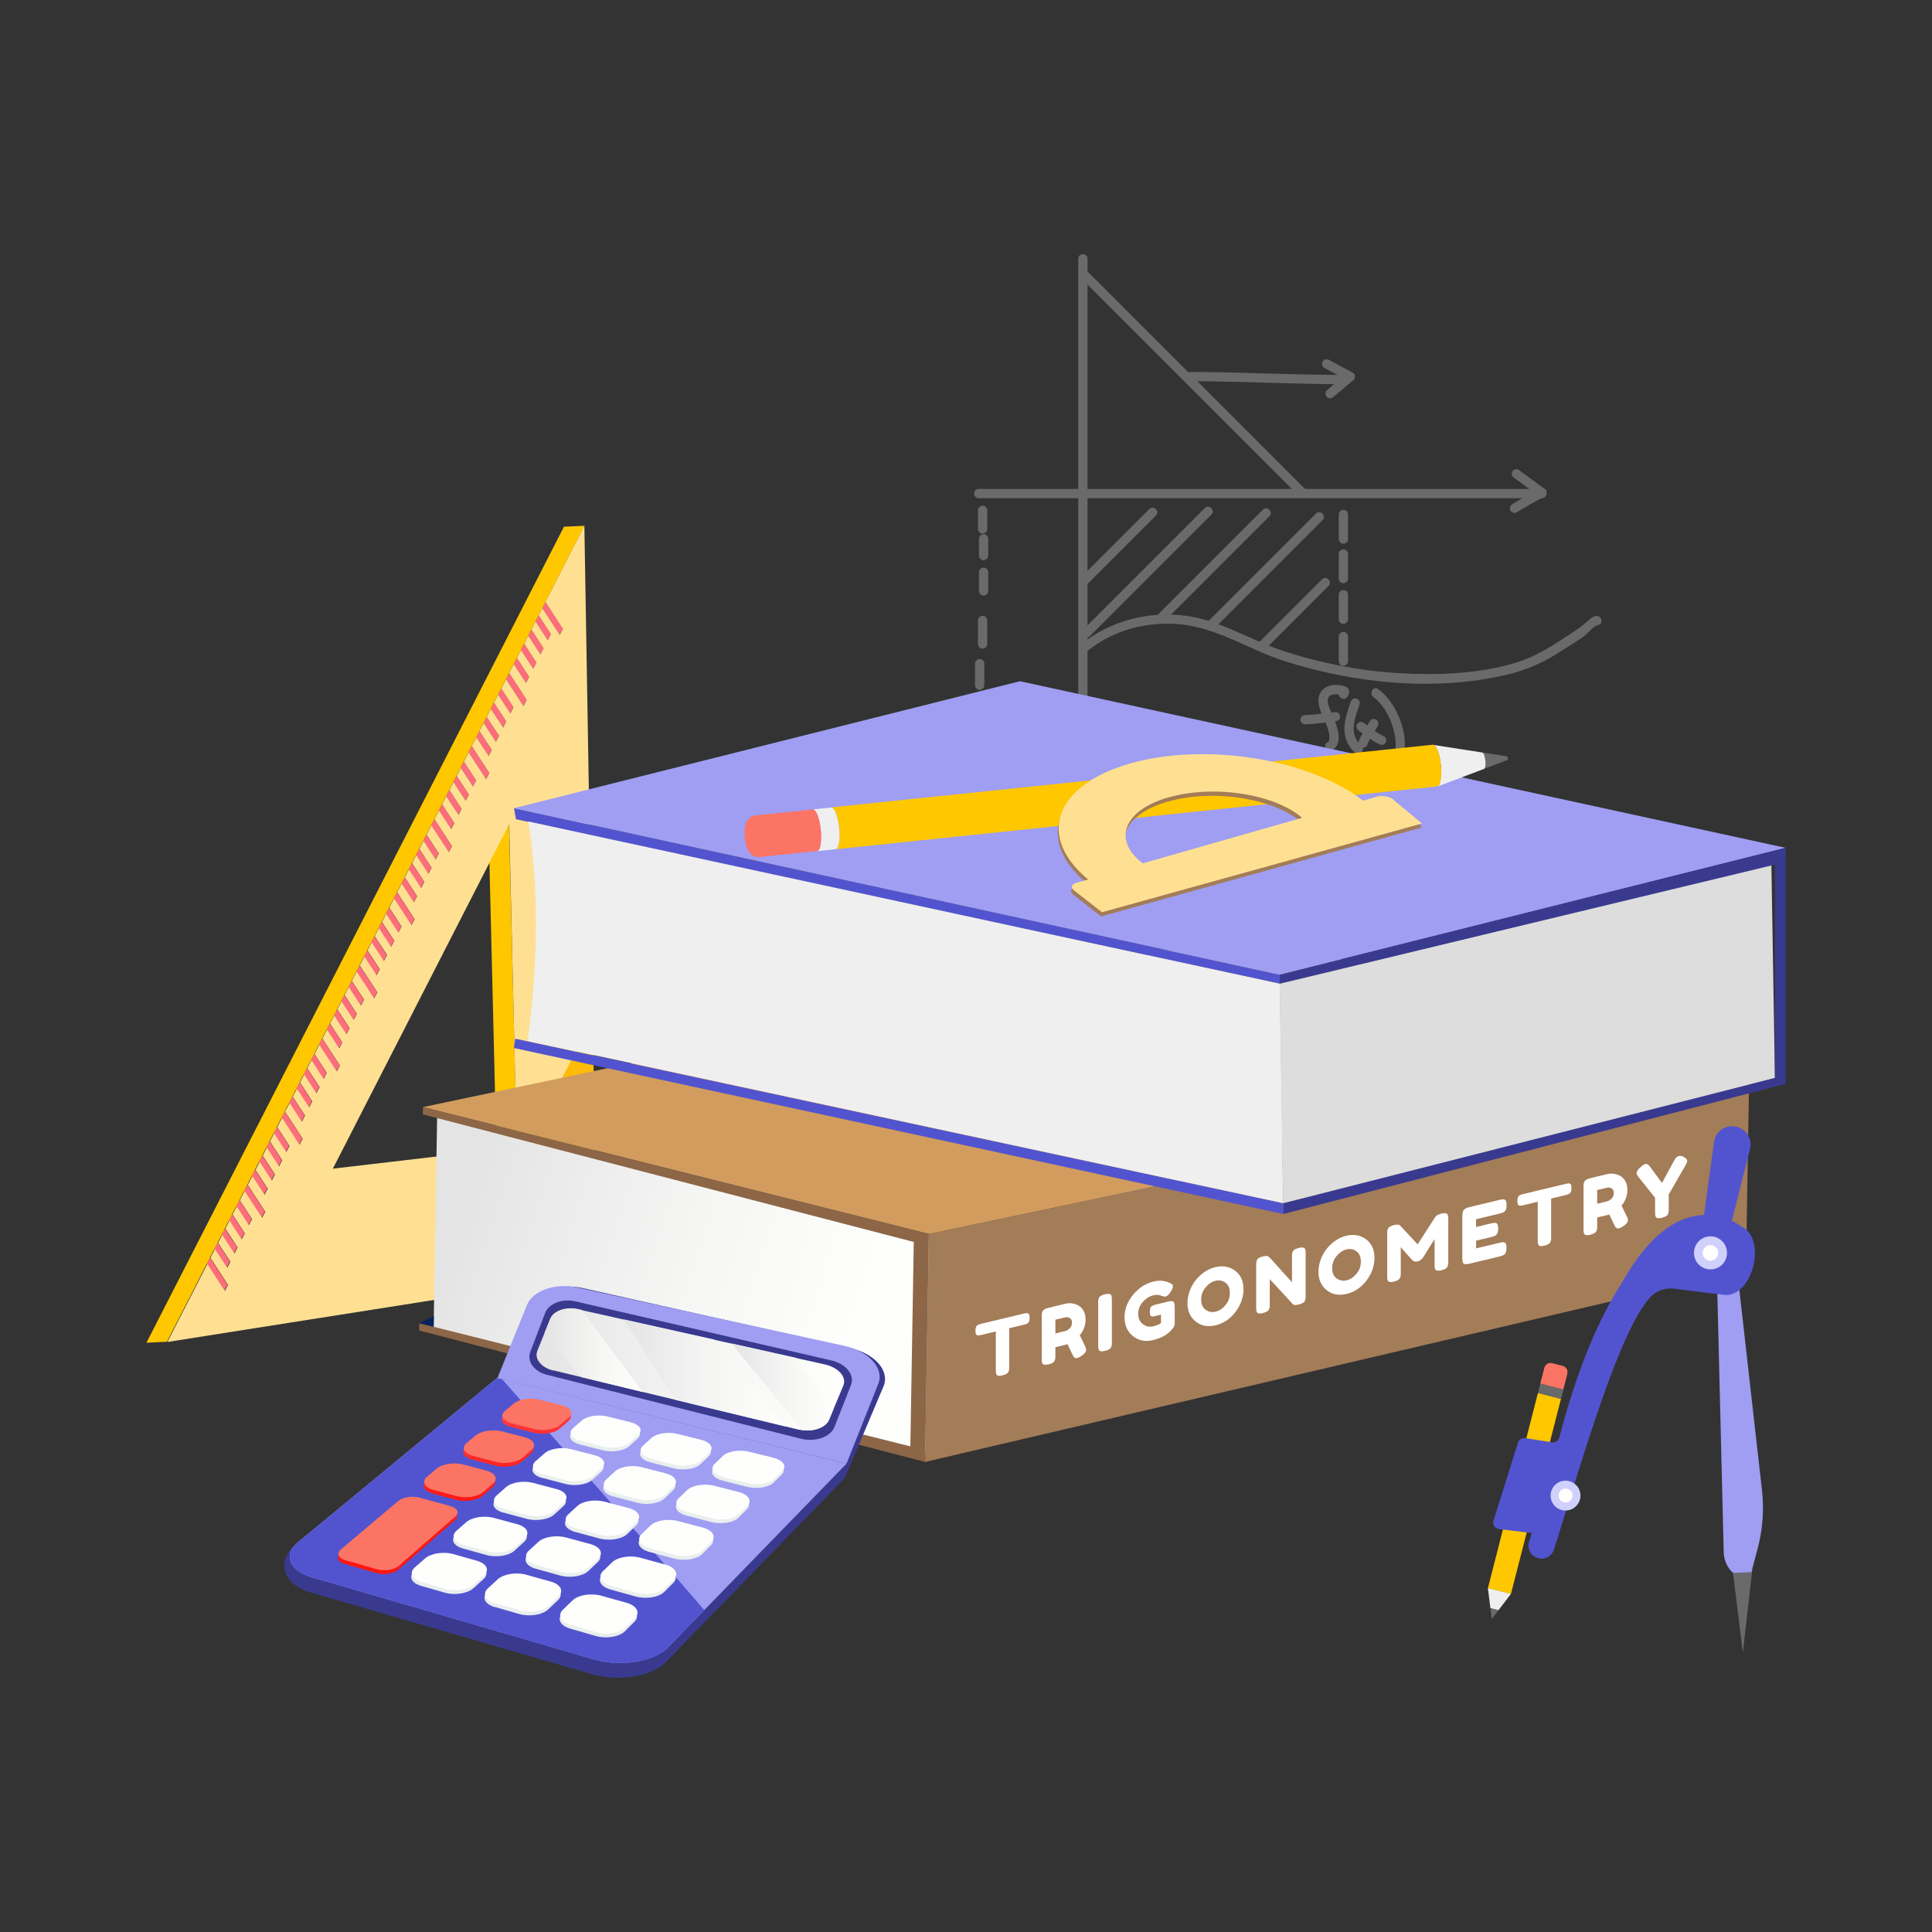 <?xml version="1.0" encoding="UTF-8"?><svg xmlns="http://www.w3.org/2000/svg" xmlns:xlink="http://www.w3.org/1999/xlink" viewBox="0 0 300 300"><rect x="0" y="0" width="300" height="300" fill="#333333" stroke="none"/><defs><linearGradient id="b" x1="57.35" y1="-208.11" x2="4.43" y2="-281.37" gradientTransform="translate(-167.69 255.05) rotate(-92.9) scale(1 -1)" gradientUnits="userSpaceOnUse"><stop offset="0" stop-color="#ffbb0a"/><stop offset="1" stop-color="#fff551"/></linearGradient><linearGradient id="c" x1="79.1" y1="158.03" x2="75.93" y2="113.66" gradientTransform="matrix(1, 0, 0, 1, 0, 0)" xlink:href="#b"/><linearGradient id="d" x1="71.41" y1="188.13" x2="133.65" y2="207.94" gradientUnits="userSpaceOnUse"><stop offset="0" stop-color="#e4e4e4"/><stop offset=".58" stop-color="#f6f7f5"/><stop offset=".99" stop-color="#fefffd"/></linearGradient><linearGradient id="e" x1="200.95" y1="178.13" x2="196.88" y2="176.85" xlink:href="#d"/><linearGradient id="f" x1="84.96" y1="231.97" x2="80.68" y2="202.19" gradientUnits="userSpaceOnUse"><stop offset="0" stop-color="#ff1511"/><stop offset="1" stop-color="#ff6c7b"/></linearGradient><linearGradient id="g" x1="78.51" y1="232.89" x2="74.23" y2="203.11" xlink:href="#f"/><linearGradient id="h" x1="71.83" y1="233.85" x2="67.55" y2="204.07" xlink:href="#f"/><linearGradient id="i" x1="61.88" y1="236.41" x2="62.92" y2="221.08" xlink:href="#f"/><linearGradient id="j" x1="83.33" y1="212.64" x2="131.09" y2="212.64" xlink:href="#d"/><linearGradient id="k" x1="96.83" y1="213.18" x2="121.94" y2="213.18" xlink:href="#d"/><linearGradient id="l" x1="113.59" y1="215.36" x2="129.42" y2="215.36" xlink:href="#d"/><linearGradient id="m" x1="84.57" y1="209.65" x2="99.79" y2="209.65" xlink:href="#d"/></defs><g style="isolation:isolate;"><g id="a"><g><g><path d="M168.87,125.18V40.17c0-.92-1.44-.93-1.44,0V125.18c0,.92,1.44,.93,1.44,0h0Z" style="fill:#6a6a6a;"/><path d="M151.97,77.36h87.46c.92,0,.93-1.44,0-1.44h-87.46c-.92,0-.93,1.44,0,1.44h0Z" style="fill:#6a6a6a;"/><path d="M239.79,75.87c-1.16-.85-2.32-1.71-3.48-2.56l-.49-.36c-.3-.22-.81-.06-.98,.26-.2,.37-.07,.74,.26,.98,1.16,.85,2.32,1.71,3.48,2.56l.49,.36c.3,.22,.81,.06,.98-.26,.2-.37,.07-.74-.26-.98h0Z" style="fill:#6a6a6a;"/><path d="M239.07,75.87c-1.44,.78-2.89,1.56-4.27,2.44-.32,.2-.47,.65-.26,.98,.2,.32,.64,.47,.98,.26,1.38-.88,2.83-1.66,4.27-2.44,.33-.18,.46-.66,.26-.98-.22-.34-.63-.45-.98-.26h0Z" style="fill:#6a6a6a;"/><path d="M207.88,92.33v3.82c0,.38,.33,.74,.72,.72s.72-.32,.72-.72v-3.82c0-.38-.33-.74-.72-.72s-.72,.32-.72,.72h0Z" style="fill:#6a6a6a;"/><path d="M207.88,98.84v3.82c0,.38,.33,.74,.72,.72s.72-.32,.72-.72v-3.82c0-.38-.33-.74-.72-.72s-.72,.32-.72,.72h0Z" style="fill:#6a6a6a;"/><path d="M207.88,86.02v3.82c0,.38,.33,.74,.72,.72s.72-.32,.72-.72v-3.82c0-.38-.33-.74-.72-.72s-.72,.32-.72,.72h0Z" style="fill:#6a6a6a;"/><path d="M207.88,79.89v3.82c0,.38,.33,.74,.72,.72s.72-.32,.72-.72v-3.82c0-.38-.33-.74-.72-.72s-.72,.32-.72,.72h0Z" style="fill:#6a6a6a;"/><path d="M168.81,101.12c4.26-3.51,10.23-4.91,15.65-4.02s9.92,3.94,14.98,5.55c10.92,3.48,23.36,4.77,34.61,2.1,2.97-.7,5.68-1.9,8.23-3.57,1.21-.79,2.48-1.53,3.65-2.37,.63-.46,1.47-1.61,2.24-1.77,.9-.19,.52-1.57-.38-1.39-.64,.13-1.19,.74-1.67,1.15-.98,.83-2.02,1.46-3.09,2.17-2.47,1.63-4.87,3.1-7.73,3.96-5.77,1.73-12.17,1.94-18.15,1.59s-12-1.53-17.74-3.39c-5.17-1.68-9.89-4.82-15.35-5.53-5.74-.74-11.78,.82-16.26,4.51-.71,.59,.31,1.6,1.02,1.02h0Z" style="fill:#6a6a6a;"/><path d="M168.96,90.59c3.51-3.51,7.02-7.02,10.53-10.53,.65-.65-.36-1.67-1.02-1.02-3.51,3.51-7.02,7.02-10.53,10.53-.65,.65,.36,1.67,1.02,1.02h0Z" style="fill:#6a6a6a;"/><path d="M169.18,98.83c6.31-6.31,12.62-12.62,18.93-18.93,.65-.65-.36-1.67-1.02-1.02-6.31,6.31-12.62,12.62-18.93,18.93-.65,.65,.36,1.67,1.02,1.02h0Z" style="fill:#6a6a6a;"/><path d="M181.07,96.21c5.35-5.35,10.7-10.7,16.05-16.05,.65-.65-.36-1.67-1.02-1.02-5.35,5.35-10.7,10.7-16.05,16.05-.65,.65,.36,1.67,1.02,1.02h0Z" style="fill:#6a6a6a;"/><path d="M188.4,97.73c5.66-5.66,11.31-11.31,16.97-16.97,.65-.65-.36-1.67-1.02-1.02-.18,.18-.36,.36-.54,.54-.65,.65,.36,1.67,1.02,1.02,.18-.18,.36-.36,.54-.54l-1.02-1.02c-5.66,5.66-11.31,11.31-16.97,16.97-.65,.65,.36,1.67,1.02,1.02h0Z" style="fill:#6a6a6a;"/><path d="M196.54,100.74c3.26-3.26,6.51-6.51,9.77-9.77,.65-.65-.36-1.67-1.02-1.02-3.26,3.26-6.51,6.51-9.77,9.77-.65,.65,.36,1.67,1.02,1.02h0Z" style="fill:#6a6a6a;"/><path d="M167.95,43.27c11.19,11.19,22.39,22.39,33.58,33.58,.65,.65,1.67-.36,1.02-1.02-11.19-11.19-22.39-22.39-33.58-33.58-.65-.65-1.67,.36-1.02,1.02h0Z" style="fill:#6a6a6a;"/><path d="M184.94,59.2c7.89,0,15.77,.45,23.66,.46,.92,0,.93-1.44,0-1.44-7.89,0-15.77-.45-23.66-.46-.92,0-.93,1.44,0,1.44h0Z" style="fill:#6a6a6a;"/><path d="M205.64,57.12c1.07,.58,2.13,1.16,3.2,1.73,.15,.08,.31,.17,.46,.25,.33,.18,.8,.09,.98-.26s.1-.79-.26-.98c-1.07-.58-2.13-1.16-3.2-1.73-.15-.08-.31-.17-.46-.25-.33-.18-.8-.09-.98,.26s-.1,.79,.26,.98h0Z" style="fill:#6a6a6a;"/><path d="M209.16,57.98c-.92,.77-1.83,1.54-2.75,2.31-.13,.11-.26,.22-.39,.33-.29,.24-.27,.77,0,1.02,.31,.28,.71,.26,1.02,0,.92-.77,1.83-1.54,2.75-2.31,.13-.11,.26-.22,.39-.33,.29-.24,.27-.77,0-1.02-.31-.28-.71-.26-1.02,0h0Z" style="fill:#6a6a6a;"/><path d="M209.11,108.29c.37-.33,.55-.86,.26-1.3-.26-.4-.74-.52-1.18-.58-.96-.13-1.99-.06-2.73,.63-1.75,1.62,.07,4.16,.65,5.9,.17,.5,.32,1.02,.32,1.53,0,.26,.01,.34-.09,.58,.06-.13-.12,.16-.03,.05-.09,.12-.07,.09-.2,.16-.81,.45-.08,1.69,.72,1.24,1.71-.96,.93-3.33,.37-4.75-.17-.42-.35-.84-.53-1.25-.07-.16-.14-.31-.2-.47,.05,.11-.03-.07-.04-.1-.04-.09-.07-.19-.1-.28-.13-.38-.25-.84-.1-1.24,.06-.16,.16-.29,.3-.39,.07-.05,.15-.1,.23-.14,0,0-.14,.05-.06,.03,.07-.02,.13-.04,.2-.05,.16-.04,.06-.02,.16-.03s.21-.02,.32-.02c.2,0,.41,0,.61,.02,.02,0,.03,0,.14,.03,.04,.01,.08,.02,.13,.03,.12,.03,0,.01,0-.01,0-.03,.09,.12,0,0-.07-.1-.1-.11-.13-.25-.02-.06-.03-.46,.05-.4,.03-.04,.03-.04,0,0-.02,.03-.05,.05-.08,.07-.69,.62,.33,1.63,1.02,1.02h0Z" style="fill:#6a6a6a;"/><path d="M202.64,112.47c1.59-.02,3.15-.3,4.73-.46,.37-.04,.74-.3,.72-.72-.02-.36-.32-.76-.72-.72-1.58,.15-3.14,.44-4.73,.46-.38,0-.74,.33-.72,.72s.32,.72,.72,.72h0Z" style="fill:#6a6a6a;"/><path d="M209.74,108.97c-.45,1.31-.93,2.65-.98,4.05-.05,1.48,.52,2.83,1.62,3.83,.68,.62,1.7-.39,1.02-1.02-.89-.81-1.27-1.81-1.19-3.01s.53-2.35,.91-3.47c.13-.37-.14-.79-.5-.88-.39-.11-.76,.13-.88,.5h0Z" style="fill:#6a6a6a;"/><path d="M210.98,113.44c1.03,.76,2.04,1.59,3.21,2.14,.34,.16,.79,.11,.98-.26,.17-.32,.11-.81-.26-.98-1.17-.55-2.17-1.38-3.21-2.14-.3-.22-.81-.06-.98,.26-.2,.37-.07,.75,.26,.98h0Z" style="fill:#6a6a6a;"/><path d="M212.34,115.61c.02-.07,.05-.13,.07-.2,.01-.03,.03-.07,.04-.1-.04,.09-.04,.1-.01,.02,.06-.13,.12-.26,.18-.39,.13-.26,.27-.5,.42-.75,.3-.49,.61-.97,.9-1.47,.19-.33,.09-.8-.26-.98s-.78-.09-.98,.26c-.61,1.06-1.34,2.05-1.75,3.22-.12,.36,.14,.8,.5,.88,.4,.09,.75-.12,.88-.5h0Z" style="fill:#6a6a6a;"/><path d="M213.27,108.25c1.45,1.07,2.42,2.82,2.96,4.5s.79,3.61-.02,5.2c-.41,.82,.82,1.55,1.24,.72,.98-1.95,.81-4.28,.16-6.31s-1.85-4.06-3.62-5.36c-.75-.55-1.46,.7-.72,1.24h0Z" style="fill:#6a6a6a;"/><path d="M151.93,126.25s0-.04,0-.06l-.03,.19s0-.02,0-.04l-.07,.17s0-.01,.01-.02l-.11,.15s0-.01,.02-.02l-.15,.11s.01,0,.02-.01l-.17,.07s.02,0,.04,0l-.19,.03s.04,0,.06,0c.1,0,.19-.02,.28-.06,.09-.03,.17-.08,.23-.15,.07-.07,.12-.14,.15-.23,.04-.09,.07-.18,.06-.28l-.03-.19c-.03-.12-.1-.23-.18-.32l-.15-.11c-.11-.06-.23-.1-.36-.1-.01,0-.02,0-.03,0,0,0,0,0-.01,0,0,0,0,0,0,0,0,0,0,0,0,0-.06,0-.14,.02-.19,.03,0,0-.02,0-.03,0,0,0,0,0,0,0,0,0,0,0,0,0-.02,0-.15,.06-.17,.07,0,0,0,0-.01,0,0,0,0,0,0,0-.02,.02-.08,.06-.07,.06,0,0-.05,.04-.07,.06,0,0,0,0,0,0,0,0,0,0,0,0,0,0,0,0,0,0-.01,.01-.1,.13-.11,.15,0,0,0,0,0,0,0,0,0,0,0,0,0,0,0,0,0,0-.01,.03-.04,.09-.04,.09,0,.02-.03,.06-.04,.09,0,0,0,.02,0,.02,0,0,0,0,0,0,0,.03,0,.07-.01,.1,0,.03,0,.07-.01,.1,0,0,0,.01,0,.02,0,.01,0,.03,0,.04,0,.1,.02,.19,.06,.28,.03,.09,.08,.17,.15,.23,.07,.07,.14,.12,.23,.15,.09,.04,.18,.07,.28,.06l.19-.03c.12-.03,.23-.1,.32-.18l.11-.15c.06-.11,.1-.23,.1-.36h0Z" style="fill:#6a6a6a;"/><path d="M153.19,126.97h2.59c.38,0,.74-.33,.72-.72s-.32-.72-.72-.72h-2.59c-.38,0-.74,.33-.72,.72s.32,.72,.72,.72h0Z" style="fill:#6a6a6a;"/><path d="M157.92,126.66h2.75c.38,0,.74-.33,.72-.72s-.32-.72-.72-.72h-2.75c-.38,0-.74,.33-.72,.72s.32,.72,.72,.72h0Z" style="fill:#6a6a6a;"/><path d="M162.81,126.82h2.44c.38,0,.74-.33,.72-.72s-.32-.72-.72-.72h-2.44c-.38,0-.74,.33-.72,.72s.32,.72,.72,.72h0Z" style="fill:#6a6a6a;"/><path d="M152.69,122.89v-4.12c0-.38-.33-.74-.72-.72s-.72,.32-.72,.72v4.12c0,.38,.33,.74,.72,.72s.72-.32,.72-.72h0Z" style="fill:#6a6a6a;"/><path d="M152.54,114.35v-4.73c0-.38-.33-.74-.72-.72s-.72,.32-.72,.72v4.73c0,.38,.33,.74,.72,.72s.72-.32,.72-.72h0Z" style="fill:#6a6a6a;"/><path d="M152.84,106.41v-3.36c0-.38-.33-.74-.72-.72s-.72,.32-.72,.72v3.36c0,.38,.33,.74,.72,.72s.72-.32,.72-.72h0Z" style="fill:#6a6a6a;"/><path d="M153.3,100v-3.66c0-.38-.33-.74-.72-.72s-.72,.32-.72,.72v3.66c0,.38,.33,.74,.72,.72s.72-.32,.72-.72h0Z" style="fill:#6a6a6a;"/><path d="M153.45,91.76v-2.9c0-.38-.33-.74-.72-.72s-.72,.32-.72,.72v2.9c0,.38,.33,.74,.72,.72s.72-.32,.72-.72h0Z" style="fill:#6a6a6a;"/><path d="M153.45,86.26v-2.59c0-.38-.33-.74-.72-.72s-.72,.32-.72,.72v2.59c0,.38,.33,.74,.72,.72s.72-.32,.72-.72h0Z" style="fill:#6a6a6a;"/><path d="M153.3,82.14v-2.9c0-.38-.33-.74-.72-.72s-.72,.32-.72,.72v2.9c0,.38,.33,.74,.72,.72s.72-.32,.72-.72h0Z" style="fill:#6a6a6a;"/><path d="M150.55,131.95c1.59,1.77,2.69,3.91,4.11,5.82l.62-1.08c-2.43,.21-4.87,.31-7.27,.76l.88,.88c.38-1.14,1.04-2.18,1.69-3.18,.68-1.06,1.41-2.09,2.01-3.2,.44-.81-.8-1.54-1.24-.72-1.22,2.27-3.03,4.24-3.84,6.72-.18,.56,.38,.98,.88,.88,2.27-.43,4.59-.51,6.89-.71,.48-.04,.98-.6,.62-1.08-1.49-2.01-2.66-4.24-4.33-6.11-.62-.69-1.63,.33-1.02,1.02h0Z" style="fill:#6a6a6a;"/><path d="M154.97,133.17c.61,.7,1.08,1.52,1.55,2.31,.52,.88,1,1.78,1.51,2.67,.29,.51,1.18,.45,1.31-.17,.49-2.36,.88-4.73,1.26-7.11,.06-.38-.1-.77-.5-.88-.34-.09-.82,.12-.88,.5-.37,2.38-.77,4.76-1.26,7.11l1.31-.17c-1.03-1.78-1.93-3.71-3.28-5.27-.25-.29-.76-.26-1.02,0-.29,.29-.25,.72,0,1.02h0Z" style="fill:#6a6a6a;"/><path d="M161.17,136.32v2.7c0,.38,.33,.74,.72,.72s.72-.32,.72-.72v-.41c0-.38-.33-.74-.72-.72s-.72,.32-.72,.72v.41c0,.38,.33,.74,.72,.72s.72-.32,.72-.72v-2.7c0-.38-.33-.74-.72-.72s-.72,.32-.72,.72h0Z" style="fill:#6a6a6a;"/></g><g><g><polygon points="86.93 98.6 86.93 98.6 87.42 97.65 87.42 97.65 87.42 97.65 86.93 98.6" style="fill:#ff6c7b;"/><rect x="85.3" y="98.4" width="0" height="1.07" style="fill:#ff6c7b;"/><polygon points="86.93 98.6 87.42 97.65 87.42 97.65 84.69 93.47 84.21 94.42 84.21 94.42 84.21 94.42 86.93 98.6" style="fill:#ff6c7b;"/><polygon points="85.54 98.46 85.54 98.46 85.54 98.46 83.64 95.53 83.64 95.53 85.54 98.46" style="fill:#ff6c7b;"/><polygon points="84.41 100.67 83.92 101.62 83.92 101.62 84.41 100.67 84.41 100.67 84.41 100.67" style="fill:#ff6c7b;"/><polygon points="85.05 99.4 85.54 98.46 85.54 98.46 83.64 95.53 83.64 95.53 83.15 96.48 83.15 96.48 85.05 99.4" style="fill:#ff6c7b;"/><polygon points="84.41 100.67 84.41 100.67 82.51 97.75 84.41 100.67" style="fill:#ff6c7b;"/><polygon points="83.28 102.87 82.79 103.82 82.79 103.82 83.28 102.87 83.28 102.87 83.28 102.87" style="fill:#ff6c7b;"/><polygon points="83.92 101.62 84.41 100.67 84.41 100.67 82.51 97.75 82.02 98.69 82.02 98.69 83.92 101.62" style="fill:#ff6c7b;"/><rect x="82.33" y="99.67" width="0" height="3.49" style="fill:#ff6c7b;"/><polygon points="81.66 106.03 82.15 105.08 82.15 105.08 82.15 105.08 81.66 106.03" style="fill:#ff6c7b;"/><polygon points="82.79 103.82 83.28 102.87 83.28 102.87 81.38 99.95 81.38 99.95 80.89 100.9 80.89 100.9 80.89 100.9 82.79 103.82" style="fill:#ff6c7b;"/><rect x="77.71" y="100.98" width="3.19" height="0" style="fill:#ff6c7b;"/><polygon points="81.29 109.62 81.78 108.67 81.78 108.67 81.78 108.67 81.29 109.62" style="fill:#ff6c7b;"/><polygon points="81.66 106.03 82.15 105.08 82.15 105.08 80.25 102.16 79.76 103.11 81.66 106.03" style="fill:#ff6c7b;"/><polygon points="79.06 104.48 81.78 108.67 81.78 108.67 79.06 104.48 75.88 104.64 75.88 104.64 79.06 104.48" style="fill:#ff6c7b;"/><polygon points="79.25 110.76 79.73 109.81 79.25 110.76 79.25 110.76" style="fill:#ff6c7b;"/><polygon points="81.29 109.62 81.78 108.67 81.78 108.67 79.06 104.48 78.57 105.44 78.57 105.44 78.57 105.44 81.29 109.62" style="fill:#ff6c7b;"/><polygon points="79.73 109.81 77.83 106.89 77.83 106.89 79.73 109.81" style="fill:#ff6c7b;"/><polygon points="78.6 112.02 78.11 112.97 78.11 112.97 78.6 112.02 78.6 112.02 78.6 112.02" style="fill:#ff6c7b;"/><polygon points="79.25 110.76 79.73 109.81 77.83 106.89 77.83 106.89 77.34 107.83 77.34 107.83 79.25 110.76" style="fill:#ff6c7b;"/><polygon points="77.11 179.54 80.29 179.39 79.01 127.02 75.98 133.23 77.11 179.54" style="fill:#ffc700;"/><rect x="77.65" y="108.81" width="0" height="3.49" style="fill:#ff6c7b;"/><polygon points="76.99 115.17 76.99 115.17 77.47 114.22 77.47 114.22 77.47 114.22 76.99 115.17" style="fill:#ff6c7b;"/><polygon points="78.11 112.97 78.6 112.02 78.6 112.02 76.7 109.1 76.7 109.1 76.21 110.04 76.21 110.04 78.11 112.97" style="fill:#ff6c7b;"/><polygon points="75.85 117.38 75.85 117.38 76.34 116.43 76.34 116.43 76.34 116.43 75.85 117.38" style="fill:#ff6c7b;"/><polygon points="76.99 115.17 77.47 114.22 77.47 114.22 75.57 111.3 75.08 112.25 75.08 112.25 75.08 112.25 76.99 115.17" style="fill:#ff6c7b;"/><rect x="75.19" y="120.49" width="1.07" height="0" style="fill:#ff6c7b;"/><polygon points="75.85 117.38 76.34 116.43 76.34 116.43 74.44 113.51 73.95 114.46 73.95 114.46 73.95 114.46 75.85 117.38" style="fill:#ff6c7b;"/><polygon points="75.97 120.02 75.97 120.02 75.97 120.02 73.25 115.84 73.25 115.84 75.97 120.02" style="fill:#ff6c7b;"/><polygon points="73.44 122.11 73.92 121.16 73.44 122.11 73.44 122.11" style="fill:#ff6c7b;"/><polygon points="75.48 120.97 75.97 120.02 75.97 120.02 73.25 115.84 73.25 115.84 72.76 116.79 72.76 116.79 75.48 120.97" style="fill:#ff6c7b;"/><polygon points="73.92 121.16 72.02 118.24 72.01 118.24 72.02 118.24 73.92 121.16" style="fill:#ff6c7b;"/><polygon points="72.79 123.37 72.31 124.32 72.31 124.32 72.79 123.37 72.79 123.37 72.79 123.37" style="fill:#ff6c7b;"/><polygon points="73.44 122.11 73.92 121.16 72.02 118.24 71.54 119.19 71.54 119.19 71.54 119.19 73.44 122.11" style="fill:#ff6c7b;"/><polygon points="72.79 123.37 72.79 123.37 70.89 120.45 70.88 120.45 70.89 120.45 72.79 123.37" style="fill:#ff6c7b;"/><polygon points="71.18 126.52 71.66 125.57 71.66 125.57 71.66 125.57 71.18 126.52" style="fill:#ff6c7b;"/><polygon points="72.31 124.32 72.79 123.37 72.79 123.37 70.89 120.45 70.4 121.4 71.51 123.09 72.31 124.32" style="fill:#ff6c7b;"/><polygon points="70.05 128.73 70.05 128.73 70.53 127.78 70.53 127.78 70.53 127.78 70.05 128.73" style="fill:#ff6c7b;"/><polygon points="71.18 126.52 71.66 125.57 71.66 125.57 69.76 122.65 69.28 123.6 69.28 123.6 71.18 126.52" style="fill:#ff6c7b;"/><rect x="69.92" y="131.31" width="0" height="1.07" style="fill:#ff6c7b;"/><polygon points="70.05 128.73 70.53 127.78 70.53 127.78 68.63 124.86 68.14 125.81 68.14 125.81 70.05 128.73" style="fill:#ff6c7b;"/><polygon points="70.16 131.37 70.16 131.37 70.16 131.37 67.44 127.19 67.44 127.19 70.16 131.37" style="fill:#ff6c7b;"/><polygon points="67.63 133.46 67.63 133.46 68.11 132.51 68.11 132.51 68.11 132.51 67.63 133.46" style="fill:#ff6c7b;"/><polygon points="69.67 132.32 70.16 131.37 70.16 131.37 67.44 127.19 67.44 127.19 66.95 128.14 66.95 128.14 69.67 132.32" style="fill:#ff6c7b;"/><polygon points="66.5 135.67 66.5 135.67 66.99 134.71 66.99 134.71 66.99 134.71 66.5 135.67" style="fill:#ff6c7b;"/><polygon points="67.63 133.46 68.11 132.51 68.11 132.51 66.21 129.59 65.73 130.54 65.73 130.54 65.73 130.54 67.63 133.46" style="fill:#ff6c7b;"/><polygon points="65.37 137.87 65.86 136.92 65.37 137.87 65.37 137.87" style="fill:#ff6c7b;"/><polygon points="66.5 135.67 66.99 134.71 66.99 134.71 65.08 131.79 64.6 132.75 64.6 132.75 66.5 135.67" style="fill:#ff6c7b;"/><polygon points="64.24 140.08 64.72 139.14 64.24 140.08 64.24 140.08" style="fill:#ff6c7b;"/><polygon points="65.37 137.87 65.86 136.92 63.95 134 63.95 134 63.95 134 63.47 134.95 63.47 134.95 65.37 137.87" style="fill:#ff6c7b;"/><polygon points="64.35 142.72 63.87 143.67 63.87 143.67 64.35 142.72 64.35 142.72 64.35 142.72" style="fill:#ff6c7b;"/><polygon points="64.72 139.14 62.82 136.21 62.81 136.21 62.82 136.21 64.72 139.14" style="fill:#ff6c7b;"/><polygon points="64.24 140.08 64.72 139.14 62.82 136.21 62.34 137.16 62.34 137.16 64.24 140.08" style="fill:#ff6c7b;"/><rect x="62.99" y="138.13" height="4.99" style="fill:#ff6c7b;"/><polygon points="61.82 144.81 62.31 143.86 62.31 143.86 62.31 143.86 61.82 144.81" style="fill:#ff6c7b;"/><polygon points="63.87 143.67 64.35 142.72 64.35 142.72 61.63 138.54 61.63 138.54 61.15 139.49 61.15 139.49 63.87 143.67" style="fill:#ff6c7b;"/><rect x="60.4" y="146.54" width="1.07" height="0" style="fill:#ff6c7b;"/><polygon points="61.82 144.81 62.31 143.86 62.31 143.86 60.41 140.94 59.92 141.89 59.92 141.89 61.82 144.81" style="fill:#ff6c7b;"/><polygon points="61.18 146.06 61.18 146.06 61.18 146.06 59.28 143.14 59.28 143.14 61.18 146.06" style="fill:#ff6c7b;"/><polygon points="60.05 148.28 59.56 149.22 59.56 149.22 60.05 148.28 60.05 148.28 60.05 148.28" style="fill:#ff6c7b;"/><polygon points="60.69 147.02 61.18 146.06 61.18 146.06 59.28 143.14 59.28 143.14 58.79 144.1 58.79 144.1 58.79 144.1 60.69 147.02" style="fill:#ff6c7b;"/><rect x="59.1" y="145.07" width="0" height="3.49" style="fill:#ff6c7b;"/><polygon points="58.92 150.49 58.43 151.44 58.43 151.44 58.92 150.49 58.92 150.49 58.92 150.49" style="fill:#ff6c7b;"/><polygon points="59.56 149.22 60.05 148.28 60.05 148.28 58.15 145.35 58.15 145.35 57.66 146.3 57.66 146.3 59.56 149.22" style="fill:#ff6c7b;"/><polygon points="58.06 155.02 58.06 155.02 58.55 154.07 58.55 154.07 58.55 154.07 58.06 155.02" style="fill:#ff6c7b;"/><polygon points="58.92 150.49 58.92 150.49 57.01 147.56 58.92 150.49" style="fill:#ff6c7b;"/><polygon points="53.35 148.67 53.35 148.67 53.35 148.67 53.35 148.67" style="fill:#ff6c7b;"/><polygon points="58.43 151.44 58.92 150.49 58.92 150.49 57.01 147.56 56.53 148.51 56.53 148.51 58.43 151.44" style="fill:#ff6c7b;"/><rect x="55.72" y="155.68" width="1.07" height="0" transform="translate(-93.61 85.38) rotate(-45)" style="fill:#ff6c7b;"/><polygon points="58.06 155.02 58.55 154.07 58.55 154.07 55.83 149.89 55.34 150.84 55.34 150.84 58.06 155.02" style="fill:#ff6c7b;"/><polygon points="56.5 155.21 56.5 155.21 56.5 155.21 55.7 153.99 56.5 155.21" style="fill:#ff6c7b;"/><polygon points="54.88 158.37 55.37 157.42 54.88 158.37 54.88 158.37" style="fill:#ff6c7b;"/><polygon points="56.01 156.16 56.5 155.21 56.5 155.21 55.7 153.99 54.6 152.29 54.6 152.29 54.6 152.29 54.11 153.24 54.11 153.24 56.01 156.16" style="fill:#ff6c7b;"/><polygon points="55.37 157.42 53.47 154.49 53.46 154.49 53.47 154.49 55.37 157.42" style="fill:#ff6c7b;"/><polygon points="54.24 159.63 54.24 159.63 53.75 160.58 54.24 159.63 54.24 159.63" style="fill:#ff6c7b;"/><polygon points="54.88 158.37 55.37 157.42 53.47 154.49 52.98 155.45 52.98 155.45 54.88 158.37" style="fill:#ff6c7b;"/><rect x="53.29" y="156.42" width="0" height="3.49" style="fill:#ff6c7b;"/><polygon points="52.62 162.79 52.62 162.79 52.62 162.79 53.11 161.84 53.11 161.84 53.11 161.84 52.62 162.79" style="fill:#ff6c7b;"/><polygon points="54.24 159.63 52.34 156.71 52.34 156.7 51.85 157.65 53.75 160.58 54.24 159.63 54.24 159.63" style="fill:#ff6c7b;"/><polygon points="52.25 166.37 52.25 166.37 52.74 165.42 52.74 165.42 52.74 165.42 52.25 166.37" style="fill:#ff6c7b;"/><polygon points="51.52 161.09 52.62 162.79 53.11 161.84 53.11 161.84 51.21 158.92 50.72 159.86 50.72 159.86 50.72 159.86 51.52 161.09" style="fill:#ff6c7b;"/><polygon points="51.52 161.09 52.62 162.79 52.62 162.79 51.52 161.09" style="fill:#ff6c7b;"/><polygon points="50.69 166.56 50.21 167.51 50.21 167.51 50.69 166.56 50.69 166.56 50.69 166.56" style="fill:#ff6c7b;"/><polygon points="52.25 166.37 52.74 165.42 52.74 165.42 50.02 161.24 49.53 162.19 49.53 162.19 49.53 162.19 52.25 166.37" style="fill:#ff6c7b;"/><polygon points="50.69 166.56 50.69 166.56 48.79 163.64 48.78 163.64 48.79 163.64 50.69 166.56" style="fill:#ff6c7b;"/><polygon points="49.07 169.72 49.07 169.72 49.56 168.77 49.56 168.77 49.56 168.77 49.07 169.72" style="fill:#ff6c7b;"/><polygon points="50.21 167.51 50.69 166.56 50.69 166.56 48.79 163.64 48.3 164.59 48.3 164.59 50.21 167.51" style="fill:#ff6c7b;"/><polygon points="47.95 171.93 48.43 170.98 47.95 171.93 47.95 171.93" style="fill:#ff6c7b;"/><polygon points="49.07 169.72 49.56 168.77 49.56 168.77 47.66 165.85 47.17 166.8 47.17 166.8 49.07 169.72" style="fill:#ff6c7b;"/><polygon points="46.81 174.14 46.81 174.14 47.3 173.18 47.3 173.18 47.3 173.18 46.81 174.14" style="fill:#ff6c7b;"/><polygon points="47.95 171.93 48.43 170.98 46.53 168.06 46.04 169 46.04 169 46.04 169 47.95 171.93" style="fill:#ff6c7b;"/><polygon points="42.86 169.16 42.86 169.16 42.86 169.16 42.86 169.16" style="fill:#ff6c7b;"/><polygon points="42.87 169.16 46.04 169 46.04 169 42.87 169.16" style="fill:#ff6c7b;"/><rect x="46.16" y="177.24" width="1.07" height="0" style="fill:#ff6c7b;"/><polygon points="46.81 174.14 47.3 173.18 47.3 173.18 45.4 170.26 44.91 171.22 46.81 174.14" style="fill:#ff6c7b;"/><polygon points="45.35 174.34 44.21 172.59 44.21 172.59 45.35 174.34" style="fill:#ff6c7b;"/><polygon points="44.4 178.86 44.4 178.86 44.88 177.91 44.88 177.91 44.88 177.91 44.4 178.86" style="fill:#ff6c7b;"/><polygon points="46.45 177.72 46.93 176.77 46.93 176.77 45.35 174.34 44.21 172.59 44.21 172.59 43.72 173.54 43.72 173.54 46.45 177.72" style="fill:#ff6c7b;"/><polygon points="43.75 180.12 43.75 180.12 43.75 180.12 43.27 181.07 43.27 181.07 43.27 181.07 43.75 180.12" style="fill:#ff6c7b;"/><polygon points="44.4 178.86 44.88 177.91 44.88 177.91 42.98 174.99 42.5 175.94 42.5 175.94 44.4 178.86" style="fill:#ff6c7b;"/><polygon points="42.14 183.28 42.14 183.28 42.62 182.33 42.62 182.33 42.62 182.33 42.14 183.28" style="fill:#ff6c7b;"/><polygon points="43.75 180.12 41.85 177.2 41.36 178.15 43.27 181.07 43.75 180.12 43.75 180.12" style="fill:#ff6c7b;"/><polygon points="41.36 178.15 43.27 181.07 43.27 181.07 41.36 178.15 38.18 178.3 38.18 178.3 38.18 178.3 41.36 178.15" style="fill:#ff6c7b;"/><polygon points="41.49 184.53 41.01 185.49 41.01 185.49 41.49 184.53 41.49 184.53 41.49 184.53" style="fill:#ff6c7b;"/><polygon points="42.14 183.28 42.62 182.33 42.62 182.33 40.72 179.41 40.24 180.36 40.24 180.36 42.14 183.28" style="fill:#ff6c7b;"/><polygon points="41.12 188.12 40.64 189.07 40.64 189.07 41.12 188.12 41.12 188.12 41.12 188.12" style="fill:#ff6c7b;"/><rect x="40.54" y="181.33" width="0" height="3.49" style="fill:#ff6c7b;"/><polygon points="41.01 185.49 41.49 184.53 41.49 184.53 39.59 181.61 39.59 181.61 39.1 182.57 39.1 182.57 41.01 185.49" style="fill:#ff6c7b;"/><polygon points="41.12 188.12 41.12 188.12 38.4 183.94 38.39 183.94 38.4 183.94 41.12 188.12" style="fill:#ff6c7b;"/><polygon points="38.59 190.21 38.59 190.21 39.08 189.26 39.08 189.26 39.08 189.26 38.59 190.21" style="fill:#ff6c7b;"/><polygon points="40.64 189.07 41.12 188.12 41.12 188.12 38.4 183.94 37.92 184.89 37.92 184.89 40.64 189.07" style="fill:#ff6c7b;"/><polygon points="37.46 192.42 37.46 192.42 37.95 191.47 37.95 191.47 37.95 191.47 37.46 192.42" style="fill:#ff6c7b;"/><polygon points="38.59 190.21 39.08 189.26 39.08 189.26 37.17 186.34 36.69 187.29 36.69 187.29 36.69 187.29 38.59 190.21" style="fill:#ff6c7b;"/><rect x="36.57" y="193.62" width="0" height="1.07" style="fill:#ff6c7b;"/><polygon points="37.46 192.42 37.95 191.47 37.95 191.47 36.04 188.55 35.56 189.5 35.56 189.5 37.46 192.42" style="fill:#ff6c7b;"/><polygon points="35.69 195.88 35.2 196.84 35.2 196.84 35.69 195.88 35.69 195.88 35.69 195.88" style="fill:#ff6c7b;"/><polygon points="36.33 194.63 36.82 193.68 36.82 193.68 34.91 190.76 34.91 190.76 34.91 190.76 34.43 191.71 34.43 191.71 36.33 194.63" style="fill:#ff6c7b;"/><polygon points="34.83 200.42 34.83 200.42 35.32 199.47 35.32 199.47 35.32 199.47 34.83 200.42" style="fill:#ff6c7b;"/><polygon points="35.69 195.88 35.69 195.88 33.79 192.96 33.78 192.96 33.79 192.96 35.69 195.88" style="fill:#ff6c7b;"/><polygon points="35.2 196.84 35.69 195.88 35.69 195.88 33.79 192.96 33.3 193.92 33.3 193.92 35.2 196.84" style="fill:#ff6c7b;"/><polygon points="28.93 196.39 28.93 196.39 28.93 196.39 28.93 196.39" style="fill:#ff6c7b;"/><polygon points="34.83 200.42 35.32 199.47 35.32 199.47 32.59 195.29 32.11 196.24 32.11 196.24 34.83 200.42" style="fill:#ff6c7b;"/></g><g><path d="M90.75,81.64c-2.02,3.94-62.61,122.36-64.83,126.71-1.06,.05-2.12,.1-3.18,.15,21.61-42.24,43.22-84.47,64.83-126.71,1.06-.05,2.12-.1,3.18-.15Z" style="fill:#ffc700;"/><polygon points="39.08 189.26 37.17 186.34 39.08 189.26 39.08 189.26" style="fill:url(#b);"/></g><path d="M92.65,194.03l-.61-35.71-.48-28.28-.51-30.12-.31-18.28-6.05,11.83,2.72,4.18-.48,.95-2.72-4.18-.57,1.12,1.9,2.92-.48,.95-1.9-2.92-.65,1.26,1.9,2.92-.48,.95-1.9-2.92-.64,1.26,1.9,2.92-.49,.95-1.9-2.92-.64,1.26,1.9,2.93-.48,.94-1.91-2.92-.7,1.38,2.72,4.18-.49,.96-2.72-4.18-.74,1.45,1.9,2.92-.48,.95-1.91-2.93-.64,1.26,1.9,2.92-.48,.95-1.91-2.92-.64,1.26,1.91,2.92-.49,.95-1.9-2.93-.65,1.26,1.91,2.92-.49,.95-1.9-2.92-.71,1.38,2.72,4.18-.49,.96-2.72-4.18-.74,1.45,1.91,2.92-.49,.95-1.9-2.92-.64,1.26,1.9,2.92-.49,.95-.8-1.22-1.1-1.7-.64,1.25,1.9,2.93-.48,.94-1.91-2.92-.64,1.26,1.9,2.92-.48,.95-1.9-2.92-.71,1.37,2.72,4.18-.48,.95-2.72-4.18-.74,1.45,1.9,2.92-.48,.95-1.9-2.92-.64,1.26,1.9,2.92-.49,.95-1.9-2.92-.64,1.26,1.9,2.92-.49,.95-1.9-2.92-.64,1.26,1.9,2.92-.49,.95-1.9-2.93-.7,1.38,2.72,4.18-.48,.94-2.72-4.18-.74,1.45,1.9,2.92-.49,.95-1.9-2.92-.64,1.26,1.9,2.92-.48,.95-1.91-2.92-.64,1.26,1.91,2.92-.49,.95-1.9-2.92-.65,1.26,1.91,2.93-.49,.94-1.9-2.92-.71,1.38,2.72,4.18-.49,.95-2.72-4.18-.75,1.45,1.11,1.7,.8,1.22-.49,.95-1.9-2.93-.64,1.26,1.9,2.92-.49,.96-1.9-2.92-.64,1.26,1.9,2.92-.48,.95-1.91-2.92-.64,1.26,1.9,2.92-.48,.95-1.1-1.7-.8-1.22-.71,1.38,2.72,4.18-.48,.95-2.72-4.18-.74,1.45,1.9,2.92-.48,.95-1.9-2.92-.65,1.26,1.91,2.92-.49,.96-1.9-2.92-.64,1.25,1.9,2.93-.49,.94-1.9-2.92-.64,1.26,1.9,2.92-.49,.96-1.9-2.92-.71,1.37,1.15,1.75,1.58,2.43-.48,.95-2.72-4.18-.74,1.45,1.9,2.92-.49,.95-1.9-2.92-.64,1.26,1.9,2.92-.49,.96-1.9-2.93-.64,1.26,1.9,2.92-.48,.95-1.9-2.92-.64,1.26,1.9,2.92-.49,.96-1.9-2.93-.71,1.38,2.72,4.18-.49,.94-2.72-4.18-.75,1.45,1.91,2.92-.49,.95-1.9-2.92-.64,1.26,1.9,2.92-.48,.95h0l-1.9-2.93-.64,1.26,1.9,2.92-.48,.95-1.91-2.92-.64,1.26,1.91,2.92-.49,.95-1.91-2.92-.7,1.38,2.72,4.18-.48,.95-2.72-4.18-6.2,12.11,8.73-1.38,23.49-3.7,11.16-1.76,21.49-3.39,1.94-.31-.06-3.79Zm-23.64-14.59l-17.32,2.03,.12-.24,24.21-47.3,3.05-5.95,.65,28.01,.52,22.13-11.22,1.32Z" style="fill:#ffe092;"/><polygon points="92.65 194.03 90.78 198.12 69.29 201.51 92.04 158.31 92.65 194.03" style="fill:url(#c); mix-blend-mode:screen;"/></g><g><polygon points="271.11 197.17 143.65 227.01 144.24 191.61 271.65 164.77 271.11 197.17" style="fill:#a37c58;"/><polygon points="144.24 191.61 65.67 171.91 193.09 145.07 271.65 164.77 144.24 191.61" style="fill:#d19c5e;"/><path d="M67.88,173.23l-.55,33.17s75.01,19.29,76.34,19.47l.57-34.14-76.35-18.51Z" style="fill:url(#d);"/><polygon points="141.92 191.03 141.92 191.03 65.67 171.91 65.66 173.04 141.89 192.85 141.36 224.59 65.12 205.47 65.1 206.6 143.65 227.01 143.68 225.17 144.21 193.45 144.24 191.61 141.92 191.03" style="fill:#8c6646;"/><g><path d="M152.35,205.56l6.67-1.6c.26-.06,.44-.08,.56-.04,.12,.03,.2,.11,.24,.22,.04,.12,.06,.28,.06,.49s-.02,.38-.06,.51c-.04,.13-.11,.24-.21,.31-.14,.11-.35,.19-.61,.25l-2.29,.55v6.04c0,.18,0,.32-.02,.41-.01,.09-.05,.2-.11,.33-.06,.13-.17,.24-.32,.32-.15,.08-.35,.16-.6,.22-.25,.06-.45,.08-.59,.07s-.25-.07-.31-.17c-.06-.1-.1-.2-.11-.29-.01-.09-.02-.23-.02-.41v-6.02l-2.3,.55c-.25,.06-.44,.08-.56,.04-.12-.03-.2-.11-.24-.22-.04-.12-.06-.28-.06-.49s.02-.38,.06-.51,.11-.24,.21-.31c.14-.11,.35-.19,.61-.25Z" style="fill:#fff;"/><path d="M168.48,209.02c.12,.26,.18,.45,.18,.58,0,.3-.25,.62-.74,.95-.26,.17-.46,.28-.62,.32-.16,.04-.28,.03-.38-.02-.1-.05-.17-.11-.22-.18-.08-.13-.39-.78-.94-1.95l-.37,.11-1.51,.36v1.36c0,.18,0,.32-.02,.42s-.05,.21-.11,.34c-.11,.24-.42,.43-.94,.55-.56,.13-.89,.06-.98-.21-.05-.12-.07-.33-.07-.61v-6.66c0-.18,0-.32,.02-.42,.01-.09,.05-.21,.11-.34,.11-.24,.42-.43,.94-.55l2.59-.62c.7-.17,1.39-.08,2.05,.28,.32,.17,.58,.44,.79,.82,.21,.37,.31,.82,.31,1.34,0,.9-.3,1.72-.9,2.45,.18,.38,.45,.95,.82,1.69Zm-4.61-1.96l1.54-.37c.23-.06,.46-.2,.7-.43,.23-.23,.35-.52,.35-.88s-.12-.59-.35-.72c-.23-.12-.47-.16-.72-.1l-1.51,.36v2.12Z" style="fill:#fff;"/><path d="M170.52,202.28c0-.18,0-.32,.02-.42,.01-.09,.05-.21,.11-.34,.11-.24,.42-.43,.94-.55,.56-.13,.89-.06,1,.21,.04,.13,.06,.33,.06,.61v6.67c0,.19,0,.33-.02,.42-.01,.09-.05,.2-.11,.34-.11,.24-.42,.43-.94,.55-.56,.13-.89,.06-.98-.22-.05-.12-.07-.32-.07-.59v-6.67Z" style="fill:#fff;"/><path d="M179.39,202.59l2.11-.51c.43-.09,.7-.04,.79,.15,.08,.13,.12,.35,.12,.64v2.64c0,.26-.11,.53-.34,.81-.67,.86-1.68,1.45-3.02,1.77-1.19,.29-2.23,.08-3.11-.61s-1.32-1.67-1.32-2.94,.45-2.44,1.34-3.51c.9-1.07,1.95-1.75,3.17-2.04,.94-.23,1.84-.13,2.67,.3,.22,.11,.33,.26,.33,.46s-.09,.44-.28,.74c-.31,.5-.6,.78-.85,.84-.15,.04-.4-.02-.73-.15-.34-.14-.74-.15-1.2-.04-.61,.15-1.15,.49-1.62,1.03-.47,.54-.71,1.16-.71,1.85s.24,1.22,.72,1.59c.48,.37,1.03,.48,1.63,.34,.44-.11,.84-.27,1.19-.5v-1.31l-.95,.23c-.25,.06-.42,.07-.53,.03-.1-.04-.17-.12-.2-.23-.03-.12-.05-.28-.05-.49s.02-.39,.05-.52,.1-.24,.2-.31c.14-.11,.34-.19,.58-.25Z" style="fill:#fff;"/><path d="M188.7,196.76c1.18-.28,2.21-.1,3.08,.55s1.31,1.6,1.31,2.87-.42,2.45-1.25,3.54c-.83,1.09-1.86,1.78-3.07,2.07-1.22,.29-2.25,.1-3.1-.58-.85-.68-1.28-1.62-1.28-2.84,0-.66,.12-1.31,.36-1.95,.24-.64,.56-1.2,.96-1.69,.4-.49,.86-.91,1.38-1.25,.52-.35,1.06-.59,1.61-.72Zm-2.18,5.05c0,.71,.23,1.24,.69,1.57,.46,.33,.97,.43,1.54,.3,.57-.14,1.08-.47,1.54-1.02,.46-.54,.68-1.17,.68-1.9s-.23-1.26-.69-1.59c-.46-.33-.97-.43-1.54-.29-.57,.14-1.08,.48-1.54,1.03-.46,.55-.69,1.19-.69,1.9Z" style="fill:#fff;"/><path d="M200.75,194.35c.08-.16,.19-.28,.34-.36,.15-.08,.34-.15,.57-.21,.23-.05,.41-.08,.55-.07,.14,0,.24,.03,.31,.07,.07,.04,.12,.11,.15,.22,.05,.12,.07,.31,.07,.59v6.66c0,.19,0,.33-.02,.42-.01,.09-.05,.2-.11,.34-.11,.24-.42,.43-.94,.55-.31,.07-.53,.1-.65,.08-.12-.02-.22-.07-.3-.16-1.8-1.97-2.98-3.25-3.55-3.85v3.95c0,.19,0,.33-.02,.42-.01,.09-.05,.2-.11,.34-.11,.24-.42,.42-.94,.55-.5,.12-.8,.08-.91-.11-.06-.1-.1-.2-.11-.3-.01-.09-.02-.23-.02-.42v-6.7c0-.3,.04-.54,.11-.69,.08-.16,.19-.28,.34-.36,.15-.08,.35-.16,.59-.21,.24-.06,.43-.08,.57-.07,.14,.01,.24,.04,.29,.08,.03,.02,.12,.1,.28,.25,1.69,1.89,2.82,3.14,3.38,3.74v-4.06c0-.3,.04-.54,.11-.69Z" style="fill:#fff;"/><path d="M209.04,191.89c1.18-.28,2.21-.1,3.08,.55,.87,.65,1.31,1.6,1.31,2.87s-.42,2.45-1.25,3.54c-.83,1.09-1.86,1.78-3.07,2.07-1.22,.29-2.25,.1-3.1-.58s-1.28-1.62-1.28-2.84c0-.66,.12-1.31,.36-1.95,.24-.64,.56-1.2,.96-1.69,.4-.49,.86-.91,1.38-1.25,.52-.35,1.06-.59,1.61-.72Zm-2.18,5.05c0,.71,.23,1.24,.69,1.57,.46,.33,.97,.43,1.54,.3,.57-.14,1.08-.47,1.54-1.02,.46-.54,.68-1.17,.68-1.9s-.23-1.26-.69-1.59c-.46-.33-.97-.43-1.54-.29-.57,.14-1.08,.48-1.54,1.03-.46,.55-.68,1.19-.68,1.9Z" style="fill:#fff;"/><path d="M224.76,188.57c.06,.1,.1,.2,.11,.3,.01,.09,.02,.23,.02,.42v6.66c0,.55-.15,.91-.46,1.08-.15,.08-.34,.15-.58,.21-.23,.06-.42,.08-.55,.07-.14,0-.24-.03-.31-.07-.07-.04-.13-.1-.17-.2-.04-.13-.06-.33-.06-.61v-4.02c-.2,.3-.49,.76-.88,1.39-.38,.63-.63,1.03-.73,1.19-.1,.16-.18,.27-.22,.33s-.14,.16-.29,.29c-.16,.13-.32,.22-.5,.26-.18,.04-.34,.04-.49,0-.15-.05-.25-.11-.32-.17l-.1-.11c-.16-.16-.48-.51-.95-1.05-.47-.54-.73-.83-.77-.87v4.04c0,.18,0,.32-.02,.42s-.05,.21-.11,.33c-.12,.25-.43,.43-.94,.55-.49,.12-.79,.08-.91-.11-.06-.1-.1-.19-.11-.29-.01-.09-.02-.23-.02-.43v-6.66c0-.18,0-.32,.02-.42,.01-.09,.05-.21,.11-.34,.12-.24,.43-.42,.94-.54,.22-.05,.4-.07,.56-.06,.16,.01,.26,.04,.31,.09l.07,.05,2.72,2.92c1.36-2.12,2.27-3.53,2.72-4.22,.14-.25,.46-.43,.97-.55,.51-.12,.82-.09,.93,.1Z" style="fill:#fff;"/><path d="M229.18,193.85l3.7-.88c.18-.04,.32-.07,.41-.08s.2,0,.32,.04c.22,.06,.32,.35,.32,.86,0,.56-.15,.92-.44,1.09-.14,.08-.34,.15-.62,.22l-4.75,1.14c-.56,.13-.89,.06-.98-.22-.05-.12-.07-.31-.07-.59v-6.67c0-.41,.08-.7,.23-.89,.15-.18,.44-.33,.86-.43l4.73-1.13c.18-.04,.32-.07,.41-.08s.2,0,.32,.04c.22,.06,.32,.35,.32,.86,0,.56-.15,.92-.44,1.09-.14,.08-.34,.15-.62,.22l-3.68,.88v1.21l2.38-.57c.18-.04,.32-.07,.41-.08,.09,0,.2,0,.32,.04,.22,.06,.33,.35,.33,.86,0,.56-.15,.92-.46,1.09-.14,.08-.34,.15-.62,.22l-2.35,.56v1.21Z" style="fill:#fff;"/><path d="M236.49,185.42l6.67-1.6c.26-.06,.44-.08,.56-.04,.12,.03,.2,.11,.24,.22,.04,.12,.06,.28,.06,.49s-.02,.38-.06,.51c-.04,.13-.11,.24-.2,.31-.14,.11-.35,.19-.61,.25l-2.29,.55v6.04c0,.18,0,.32-.02,.41-.01,.09-.05,.2-.11,.33-.06,.13-.17,.24-.32,.32-.15,.08-.35,.16-.6,.22-.25,.06-.45,.08-.59,.07-.15-.01-.25-.07-.31-.17-.06-.1-.1-.2-.11-.29-.01-.09-.02-.23-.02-.41v-6.02l-2.3,.55c-.26,.06-.44,.08-.56,.04-.12-.03-.2-.11-.24-.22-.04-.12-.06-.28-.06-.49s.02-.38,.06-.51c.04-.13,.11-.24,.2-.31,.14-.11,.35-.19,.61-.25Z" style="fill:#fff;"/><path d="M252.61,188.88c.12,.26,.18,.45,.18,.58,0,.3-.25,.62-.74,.95-.26,.17-.46,.28-.62,.32-.16,.04-.28,.03-.38-.02-.1-.05-.17-.11-.22-.18-.08-.13-.39-.78-.94-1.95l-.37,.11-1.51,.36v1.36c0,.18,0,.32-.02,.42-.01,.1-.05,.21-.11,.35-.11,.24-.42,.43-.94,.55-.56,.13-.89,.06-.98-.21-.05-.12-.07-.33-.07-.61v-6.66c0-.18,0-.32,.02-.42,.01-.09,.05-.21,.11-.34,.11-.24,.42-.43,.94-.55l2.59-.62c.7-.17,1.39-.08,2.05,.28,.32,.17,.58,.44,.79,.82,.21,.37,.31,.82,.31,1.34,0,.9-.3,1.72-.9,2.45,.17,.38,.45,.95,.82,1.69Zm-4.61-1.96l1.54-.37c.23-.06,.46-.2,.7-.43,.23-.23,.35-.52,.35-.88s-.12-.59-.35-.71c-.23-.12-.47-.16-.72-.1l-1.51,.36v2.12Z" style="fill:#fff;"/><path d="M261.4,179.63c.39,.18,.59,.4,.59,.65,0,.15-.09,.39-.28,.7l-2.59,4.5v2.29c0,.18,0,.32-.02,.42-.01,.09-.05,.21-.11,.35-.06,.14-.17,.25-.32,.33-.15,.08-.36,.16-.61,.22-.26,.06-.46,.09-.61,.07-.15-.01-.26-.07-.32-.18-.06-.11-.1-.21-.11-.3-.01-.09-.02-.23-.02-.42v-2.27l-2.59-3.25c-.18-.23-.28-.42-.28-.57,0-.26,.17-.54,.53-.86,.35-.32,.6-.5,.76-.54,.15-.04,.27-.03,.36,0,.14,.06,.28,.19,.43,.39l1.86,2.53,1.86-3.42c.15-.28,.28-.47,.4-.57,.11-.1,.24-.17,.39-.21s.38,0,.7,.13Z" style="fill:#fff;"/></g><polygon points="65.12 205.47 67.37 204.38 67.34 206.02 65.12 205.47" style="fill:#07225f;"/></g><g><path d="M80.11,127.21c-.09-.57-.19-1.15-.29-1.72l118.9,25.86,.26,16.91-.26-15.51-118.6-25.54Z" style="fill:#5254cf;"/><path d="M199.27,188.51l-119.46-25.77c.07-.48,.13-.97,.2-1.45l119.24,25.54,.03,1.68Z" style="fill:#5254cf;"/><polygon points="198.71 151.35 277.27 131.65 158.38 105.78 79.82 125.49 198.71 151.35" style="fill:#9f9ef2;"/><path d="M275.06,134.26l.55,33.13s-75.01,19.26-76.34,19.44l-.56-34.09,76.35-18.48Z" style="fill:#ddd; isolation:isolate;"/><path d="M81.93,161.64c1.59-11.86,1.84-23.3,.1-34.08l116.68,25.19,.26,15.51,.28,18.57-117.31-25.19Z" style="fill:#efefef; isolation:isolate;"/><polygon points="199.27 186.84 199.25 186.83 198.97 168.26 199.27 186.84" style="fill:url(#e);"/><polygon points="198.71 151.35 277.27 131.65 277.27 168.3 199.28 188.51 199.28 186.84 275.61 167.39 275.61 134.26 198.71 152.75 198.71 151.35" style="fill:#393a8f;"/></g><g><path d="M230.28,116.91s0,0,0,0c.04,.04,.08,.12,.13,.2,.01,.02,.02,.04,.03,.07,.04,.1,.08,.21,.11,.35,.15,.62,.16,1.39,.02,1.72-.03,.08-.07,.12-.12,.14t0,0c1.21-.46,2.43-.92,3.64-1.39,0,0,.02-.01,.03-.03,.03-.07,.03-.24,0-.37-.01-.05-.03-.08-.04-.11,0,0,0,0-.01-.01,0,0-.02-.02-.03-.03-1.28-.2-2.56-.4-3.85-.61t0,0s.06,.02,.1,.06Z" style="fill:#6a6a6a;"/><polygon points="223.18 122.13 223.19 122.13 223.18 122.13 223.18 122.13" style="fill:#e4eeed;"/><path d="M222.61,115.68s0,0,0,0c.05,.02,.11,.06,.16,.11,.02,.01,.03,.03,.05,.05,.04,.05,.09,.1,.13,.17,.01,.02,.02,.03,.04,.05,.05,.09,.11,.19,.16,.31,.01,.03,.02,.06,.04,.09,.04,.1,.08,.2,.12,.32,.01,.04,.03,.08,.04,.12,.05,.15,.09,.31,.14,.49,.39,1.58,.4,3.54,.04,4.38-.05,.11-.1,.19-.16,.26-.02,.02-.04,.03-.06,.04-.03,.02-.06,.05-.09,.06,0,0,0,0,0,0,2.41-.91,4.82-1.82,7.23-2.74h0s.08-.06,.12-.14c.14-.33,.14-1.1-.02-1.72-.03-.14-.07-.25-.11-.35-.01-.02-.02-.05-.03-.07-.04-.09-.08-.16-.13-.2,0,0,0,0,0,0-.03-.03-.06-.05-.1-.06h0c-2.55-.4-5.09-.79-7.64-1.19-.01,0-.02,0-.04,0,.03,0,.06,0,.09,.01Z" style="fill:#efefef; isolation:isolate;"/><path d="M223.18,122.13s0,0,0,0c.01,0,.02,0,.03,0,.03-.01,.06-.04,.09-.06-.04,.03-.08,.06-.12,.07Z" style="fill:#0075f2;"/><path d="M223.18,116.46s-.02-.06-.04-.09c.01,.03,.02,.06,.04,.09Z" style="fill:#0075f2;"/><path d="M223.34,116.9s-.03-.08-.04-.12c.01,.04,.03,.08,.04,.12Z" style="fill:#0075f2;"/><path d="M223.52,121.77c-.05,.11-.1,.19-.16,.26,.06-.06,.11-.14,.16-.26Z" style="fill:#0075f2;"/><path d="M222.61,115.68s0,0,0,0c0,0,0,0,0,0Z" style="fill:#0075f2;"/><path d="M222.99,116.07s-.02-.04-.04-.05c.01,.02,.02,.03,.04,.05Z" style="fill:#0075f2;"/><path d="M222.78,115.79s.03,.03,.05,.05c-.02-.02-.03-.03-.05-.05Z" style="fill:#0075f2;"/><path d="M129.2,125.41c.05,.02,.11,.06,.16,.11,.02,.01,.03,.03,.05,.05,.04,.05,.09,.1,.13,.17,.01,.02,.02,.03,.04,.05,.05,.09,.11,.19,.16,.31,.01,.03,.02,.06,.03,.08,.04,.1,.08,.21,.12,.32,.01,.04,.03,.08,.04,.12,.05,.15,.09,.31,.14,.49,.39,1.58,.4,3.54,.04,4.38-.05,.11-.1,.19-.16,.26,0,0,0,.01,0,.02-.02,.02-.03,.01-.05,.03-.04,.03-.08,.06-.12,.06,0,0-.01,.01-.02,.01,2.21-.23,4.5-.47,6.81-.71l6.6-.69c4.05-.42,8.2-.85,12.44-1.3l7.37-.77c.67-.07,1.34-.14,2.01-.21l15.17-1.58c2.62-.27,5.23-.55,7.83-.82l1.92-.2c2.5-.26,4.98-.52,7.45-.78l12.4-1.29c2.25-.23,4.46-.47,6.63-.69l6.79-.71s.01,0,.02-.01c0,0,0,0,0,0,.04,0,.08-.03,.12-.07,.02-.01,.04-.02,.06-.04,.06-.06,.11-.14,.16-.26,.36-.83,.35-2.79-.04-4.38-.04-.18-.09-.34-.14-.49-.01-.04-.03-.08-.04-.12-.04-.11-.08-.22-.12-.32-.01-.03-.02-.06-.04-.09-.05-.12-.1-.22-.16-.31-.01-.02-.02-.04-.04-.05-.04-.07-.09-.12-.13-.17-.02-.02-.03-.03-.05-.05-.05-.05-.11-.09-.16-.11,0,0,0,0,0,0-.03-.01-.06-.01-.09-.01-.01,0-.02,0-.03,0-2.2,.23-4.48,.47-6.8,.71l-6.61,.69c-4.04,.42-8.19,.85-12.42,1.29l-7.39,.77c-.66,.07-1.33,.14-1.99,.21l-7.8,.81c-5.07,.53-10.15,1.06-15.18,1.58l-1.99,.21c-2.49,.26-4.95,.52-7.39,.77l-12.42,1.29c-2.24,.23-4.45,.46-6.61,.69l-6.79,.71s.08,0,.13,.02c0,0,0,0,0,0Z" style="fill:#ffc700;"/><path d="M129.36,125.53s.03,.03,.05,.05c-.02-.02-.03-.03-.05-.05Z" style="fill:#e4eeed;"/><path d="M129.2,125.41s0,0,0,0c0,0,0,0,0,0Z" style="fill:#e4eeed;"/><path d="M129.77,126.19s-.02-.06-.03-.08c.01,.03,.02,.06,.03,.08Z" style="fill:#e4eeed;"/><path d="M129.89,131.8s-.08,.06-.12,.06c.04,0,.08-.03,.12-.06Z" style="fill:#e4eeed;"/><path d="M130.11,131.5c-.05,.11-.1,.19-.16,.26,.06-.06,.11-.14,.16-.26Z" style="fill:#e4eeed;"/><path d="M129.58,125.8s-.02-.04-.04-.05c.01,.02,.02,.03,.04,.05Z" style="fill:#e4eeed;"/><path d="M129.93,126.63s-.03-.08-.04-.12c.01,.04,.03,.08,.04,.12Z" style="fill:#e4eeed;"/><path d="M126.21,125.69s.08,0,.13,.02c0,0,0,0,0,0,.04,.02,.09,.04,.13,.08,.01,0,.02,.02,.03,.03,.02,.01,.03,.03,.05,.05,.04,.05,.09,.1,.13,.17,.01,.02,.02,.03,.04,.05,.05,.09,.11,.19,.16,.31,.01,.03,.02,.06,.03,.08,.04,.1,.08,.21,.12,.32,.01,.04,.03,.08,.04,.12,.05,.15,.1,.31,.14,.49,.39,1.58,.4,3.54,.04,4.38-.05,.11-.1,.19-.16,.26-.02,.02-.04,.03-.06,.04-.04,.03-.08,.06-.12,.07,0,0-.01,.01-.02,.01l1.43-.15c.5-.05,1-.1,1.43-.15,0,0,.01,0,.02-.01,.04,0,.08-.03,.12-.06,.02-.01,.03-.01,.05-.03,0,0,0-.01,0-.02,.06-.06,.11-.14,.16-.26,.36-.83,.35-2.79-.04-4.38-.04-.18-.09-.34-.14-.49-.01-.04-.03-.08-.04-.12-.04-.12-.08-.22-.12-.32-.01-.03-.02-.06-.03-.08-.05-.12-.1-.22-.16-.31-.01-.02-.02-.04-.04-.05-.04-.07-.09-.12-.13-.17-.02-.02-.03-.03-.05-.05-.05-.05-.11-.09-.16-.11,0,0,0,0,0,0-.04-.02-.08-.02-.13-.02l-1.43,.15s0,0,0,0l-1.43,.15Z" style="fill:#efefef; isolation:isolate;"/><path d="M126.33,125.71s0,0,0,0c0,0,0,0,0,0Z" style="fill:#ff7485;"/><path d="M126.5,125.82s.03,.03,.05,.05c-.02-.02-.03-.03-.05-.05Z" style="fill:#ff7485;"/><path d="M126.87,126.4s.02,.06,.03,.08c-.01-.03-.02-.06-.03-.08Z" style="fill:#ff7485;"/><path d="M126.67,126.04s.02,.03,.04,.05c-.01-.02-.02-.04-.04-.05Z" style="fill:#ff7485;"/><path d="M127.24,131.8c-.05,.11-.1,.19-.16,.26,.06-.06,.11-.14,.16-.26Z" style="fill:#ff7485;"/><path d="M127.03,132.1s-.08,.06-.12,.07c.04,0,.08-.03,.12-.07Z" style="fill:#ff7485;"/><path d="M127.03,126.81s.03,.08,.04,.12c-.01-.04-.03-.08-.04-.12Z" style="fill:#ff7485;"/><path d="M127.03,132.1s.04-.02,.06-.04c.06-.06,.11-.14,.16-.26,.36-.83,.35-2.79-.04-4.38-.04-.18-.09-.34-.14-.49-.01-.04-.03-.08-.04-.12-.04-.12-.08-.22-.12-.32-.01-.03-.02-.06-.03-.08-.05-.12-.11-.22-.16-.31-.01-.02-.02-.04-.04-.05-.04-.07-.09-.12-.13-.17-.02-.02-.03-.03-.05-.05-.01-.01-.02-.03-.03-.03-.04-.04-.09-.06-.13-.08,0,0,0,0,0,0-.04-.02-.09-.02-.13-.02h0l-7.58,.79c-.46,.05-.91,.1-1.34,.14-.32,.03-.6,.15-.84,.34-.24,.18-.43,.43-.58,.76-.06,.15-.11,.31-.15,.48-.03,.14-.05,.28-.07,.42,0,.03-.01,.06-.01,.09-.02,.18-.03,.35-.03,.53,0,0,0,0,0,.01,0,.19,0,.37,.02,.54,0,.03,0,.07,.01,.1,.01,.14,.03,.28,.04,.4,0,.04,.01,.08,.02,.11,.05,.32,.1,.56,.12,.63,.01,.05,.03,.1,.04,.15,.02,.09,.05,.17,.07,.24,.02,.05,.03,.11,.05,.16,0,.03,.02,.06,.03,.08,.02,.05,.04,.09,.06,.13,.04,.09,.08,.18,.12,.26,.03,.06,.06,.11,.1,.16,.05,.08,.1,.15,.15,.21,.03,.04,.06,.07,.09,.1,.06,.06,.12,.12,.18,.17,.03,.03,.06,.05,.09,.07,.06,.04,.12,.08,.18,.11,.05,.03,.1,.05,.16,.07,.04,.02,.08,.03,.12,.05,.28,.09,.54,.1,.7,.08l2.66-.28c.38-.04,.76-.08,1.14-.12l2.45-.26c.94-.1,1.84-.19,2.66-.28,0,0,.01-.01,.02-.01,.04,0,.08-.03,.12-.07Z" style="fill:#fc7464;"/></g><g><path d="M220.55,128.06l-4.3-3.23c-.25-.21-.6-.36-.98-.46-.32-.08-.67-.12-1.01-.1-.22,0-.43,.04-.63,.1l-2.13,.61c-.18-.14-.37-.28-.56-.42-.17-.13-.34-.26-.52-.38-.17-.11-.33-.22-.49-.33-.28-.18-.56-.36-.86-.53-.2-.12-.4-.24-.6-.35-.5-.28-1.01-.55-1.55-.81-.21-.11-.43-.21-.66-.32-.15-.07-.3-.14-.46-.2-.4-.19-.83-.37-1.26-.54-.23-.1-.47-.19-.7-.28-.61-.23-1.23-.45-1.86-.66-.25-.08-.49-.16-.74-.24-.65-.2-1.31-.39-1.98-.56-.25-.07-.51-.13-.77-.2-.69-.17-1.38-.32-2.07-.46-.26-.05-.51-.1-.78-.14-.7-.13-1.41-.24-2.13-.34-.26-.04-.53-.07-.79-.1-.2-.02-.41-.05-.61-.07-.51-.06-1.03-.11-1.55-.15-.26-.02-.52-.04-.78-.05-.72-.05-1.44-.08-2.15-.09-.26,0-.51-.01-.77-.01-.71,0-1.41,0-2.12,.03-.19,0-.39,.01-.58,.03-.06,0-.12,0-.17,0-3.29,.18-6.47,.7-9.34,1.59-.09,.03-.19,.06-.28,.09-.2,.06-.4,.13-.59,.2-.55,.19-1.06,.38-1.57,.59-.19,.07-.36,.15-.53,.23-.21,.09-.42,.19-.62,.29-.27,.13-.53,.26-.78,.4-.16,.09-.31,.18-.47,.27-.43,.24-.83,.5-1.21,.77-.14,.1-.28,.19-.41,.29-.36,.27-.7,.55-1.01,.84-.12,.11-.23,.21-.34,.32-.29,.29-.57,.59-.81,.9-.09,.11-.18,.23-.27,.34-.22,.31-.42,.62-.6,.94-.07,.12-.13,.24-.19,.36-.15,.32-.29,.65-.39,.98-.04,.13-.08,.25-.11,.38-.08,.33-.15,.66-.18,1-.01,.13-.03,.26-.03,.39-.02,.33,0,.67,.03,1.01,.01,.13,.03,.27,.06,.4,.04,.33,.12,.67,.22,1,.04,.13,.08,.27,.13,.4,.11,.33,.26,.65,.42,.98,.06,.13,.13,.27,.21,.4,.17,.31,.37,.63,.59,.95,.09,.13,.19,.27,.3,.4,.22,.3,.47,.6,.74,.9,.12,.13,.24,.26,.36,.39,.08,.08,.17,.17,.25,.26,.2,.2,.41,.4,.64,.6,.14,.13,.28,.25,.43,.37,.06,.05,.12,.11,.19,.16l-1.87,.54c-.31,.09-.52,.24-.6,.42-.06,.13-.06,.27,0,.41,.06,.13,.16,.26,.32,.38l4.3,3.35,49.69-13.78-.11-.44Zm-43.24,6.68c-.07-.05-.13-.1-.19-.14-4.47-3.53-2.77-8.03,3.96-10.05,1.04-.31,2.14-.55,3.27-.71,2.55-.36,5.25-.35,7.84,0,3.84,.52,7.39,1.79,9.68,3.65,.06,.05,.13,.1,.18,.16l-24.73,7.08Z" style="fill:#a37c58;"/><path d="M216.4,124.18c-.25-.21-.6-.36-.98-.46-.32-.08-.67-.12-1.01-.1-.22,0-.43,.04-.63,.1l-2.13,.61c-.18-.14-.37-.28-.56-.42-.17-.13-.34-.26-.53-.38-.17-.11-.33-.22-.49-.33-.28-.18-.56-.36-.86-.53-.2-.12-.4-.24-.6-.35-.5-.28-1.01-.55-1.55-.81-.21-.11-.43-.21-.66-.32-.15-.07-.3-.14-.46-.2-.4-.19-.83-.37-1.26-.54-.23-.1-.47-.19-.7-.28-.61-.23-1.23-.45-1.86-.66-.25-.08-.49-.16-.74-.24-.65-.2-1.31-.39-1.98-.56-.25-.07-.51-.13-.77-.19-.69-.17-1.38-.32-2.07-.46-.26-.05-.51-.1-.78-.14-.7-.13-1.41-.24-2.13-.34-.26-.04-.53-.07-.79-.1-.2-.02-.41-.05-.61-.07-.51-.06-1.03-.11-1.55-.15-.26-.02-.52-.04-.78-.05-.72-.05-1.44-.08-2.15-.09-.26,0-.51-.01-.77-.01-.71,0-1.41,0-2.12,.03-.19,0-.39,.01-.58,.03-.06,0-.12,0-.17,0-3.29,.18-6.47,.7-9.34,1.59-.09,.03-.19,.06-.28,.09-.2,.06-.4,.13-.59,.2-.55,.19-1.06,.38-1.57,.59-.19,.07-.36,.15-.53,.23-.21,.09-.42,.19-.62,.29-.27,.13-.53,.26-.78,.4-.16,.09-.31,.18-.47,.27-.43,.24-.83,.5-1.21,.77-.14,.1-.28,.19-.41,.29-.36,.27-.7,.55-1.01,.84-.12,.11-.23,.21-.34,.32-.29,.29-.57,.59-.81,.9-.09,.11-.18,.23-.27,.34-.22,.31-.42,.62-.6,.94-.07,.12-.13,.24-.19,.36-.15,.32-.28,.65-.39,.98-.04,.13-.08,.25-.11,.38-.08,.33-.15,.66-.18,1-.01,.13-.03,.26-.03,.39-.02,.33,0,.67,.03,1.01,.01,.13,.03,.27,.06,.4,.04,.33,.12,.67,.22,1,.04,.13,.08,.27,.13,.4,.11,.33,.26,.65,.42,.98,.06,.13,.13,.27,.21,.4,.17,.31,.37,.63,.59,.95,.09,.13,.19,.27,.3,.4,.22,.3,.47,.6,.74,.9,.12,.13,.24,.26,.36,.39,.08,.08,.17,.17,.25,.26,.2,.2,.41,.4,.64,.6,.14,.13,.28,.25,.43,.37,.06,.05,.12,.11,.19,.16l-1.87,.53c-.31,.09-.52,.24-.6,.42-.06,.13-.06,.27,0,.41,.06,.13,.16,.26,.32,.38l4.3,3.35,49.69-13.78-4.42-3.66Zm-35.18-.29c1.04-.31,2.14-.55,3.27-.71,2.55-.36,5.25-.35,7.84,0,3.84,.52,7.39,1.79,9.68,3.65,.06,.05,.13,.1,.18,.16l-9.77,2.79h0s-7.65,2.19-7.65,2.19h0s-7.31,2.09-7.31,2.09c-.07-.05-.13-.1-.19-.14-4.47-3.53-2.77-8.03,3.96-10.05Z" style="fill:#ffe092;"/></g><g><polygon points="269.1 244.24 270.63 256.63 272.13 243.46 269.1 244.24" style="fill:#6a6a6a;"/><path d="M266.62,198.94l1.04,42.12c.03,1.21,.55,2.36,1.44,3.18h0l2.85-.12,.97-3.63c.79-2.96,1.02-6.04,.68-9.08l-3.8-33.63-3.18,1.18Z" style="fill:#9f9ef2;"/><g><rect x="221.06" y="230.05" width="31.3" height="3.69" transform="translate(520.13 60.21) rotate(104.38)" style="fill:#ffc700;"/><g><polygon points="232.68 250.04 231.43 249.72 231.04 246.6 234.61 247.51 232.68 250.04" style="fill:#efefef; isolation:isolate;"/><polygon points="231.64 251.39 231.43 249.72 232.68 250.04 231.64 251.39" style="fill:#6a6a6a;"/></g><rect x="240.03" y="214.17" width="1.5" height="3.69" transform="translate(509.84 36.44) rotate(104.38)" style="fill:#6a6a6a;"/><path d="M240.63,211.74h2.54v3.69h-2.54c-.54,0-.98-.44-.98-.98v-1.72c0-.54,.44-.98,.98-.98Z" transform="translate(508.25 32.79) rotate(104.38)" style="fill:#fc7464;"/></g><path d="M268.79,190.06l2.95-11.59c.43-1.62-.62-3.26-2.27-3.55h0c-1.58-.28-3.08,.8-3.32,2.39l-1.65,12.07,4.3,.68Z" style="fill:#5254cf;"/><path d="M238.91,241.97h0c1.03,.25,2.08-.35,2.39-1.36,5.09-16.31,10.26-33.97,14.92-39.15,.93-1.04,2.32-1.53,3.7-1.36l7.64,.95c4.5,.73,7.01-8.8,2.75-10.64,0,0-9.2-7.49-18.27,8.44-4.44,6.86-7.55,15.39-9.91,24.36-.13,.51-.63,.83-1.14,.75l-4.14-.65c-.5-.08-.98,.22-1.13,.7l-3.81,12.11c-.19,.6,.21,1.23,.83,1.31l5.12,.62-.42,1.35c-.35,1.11,.32,2.29,1.46,2.56Z" style="fill:#5254cf;"/><g><path d="M268.17,194.46c.05,1.42-1.07,2.6-2.48,2.65-1.42,.05-2.6-1.07-2.65-2.48-.05-1.42,1.07-2.6,2.48-2.65,1.42-.05,2.6,1.07,2.65,2.48Z" style="fill:#d0d0fc;"/><path d="M266.81,194.51c.02,.67-.5,1.23-1.17,1.25-.67,.02-1.23-.5-1.25-1.17-.02-.67,.5-1.23,1.17-1.25s1.23,.5,1.25,1.17Z" style="fill:#fff;"/></g><g><path d="M245.41,232.16c.04,1.28-.96,2.35-2.24,2.39-1.28,.04-2.35-.96-2.39-2.24-.04-1.28,.96-2.35,2.24-2.39,1.28-.04,2.35,.96,2.39,2.24Z" style="fill:#d0d0fc;"/><path d="M244.19,232.2c.02,.6-.45,1.11-1.05,1.12-.6,.02-1.11-.45-1.12-1.05-.02-.6,.45-1.11,1.05-1.12,.6-.02,1.11,.45,1.12,1.05Z" style="fill:#fff;"/></g></g><g><path d="M82.61,202.71l-5.38,13.61,53.9,13.29,6.06-14.33c1.03-2.45-1.38-5.14-5.33-6l-41.47-9.29c-3.41-.74-6.88,.48-7.79,2.73Z" style="fill:#393a8f;"/><path d="M76.88,216.28l-31.06,23.62c-2.41,1.99-2.71,5.78,2.43,7.38l43.75,12.71c4.1,1.19,9.24,.33,11.41-1.91l27.71-28.52,.33-2.3-54.57-10.98Z" style="fill:#393a8f;"/><path d="M48.57,244.96l43.76,12.74c4.1,1.19,9.24,.33,11.41-1.9l5.62-5.79,22.09-22.74-53.51-13.13-.75-.18-30.87,25.47c-2.41,1.99-1.43,4.48,2.24,5.54Z" style="fill:#9f9ef2;"/><path d="M48.57,244.96l43.76,12.74c4.1,1.19,9.24,.33,11.41-1.9l5.62-5.79c-7.68-8.95-25.82-29.53-31.41-35.87l-.75-.18-30.87,25.47c-2.41,1.99-1.43,4.48,2.24,5.54Z" style="fill:#5254cf;"/><g><path d="M112.23,229.92l3.75,.95c1.54,.39,3.4,.09,4.16-.66l1.26-1.26c.74-.74,.1-1.65-1.42-2.03l-3.71-.92c-1.51-.37-3.34-.09-4.09,.64l-1.29,1.24c-.77,.74-.17,1.65,1.35,2.04Z" style="fill:#e9eeee;"/><path d="M101,227.08l3.65,.93c1.5,.38,3.35,.09,4.12-.65l1.3-1.24c.76-.73,.17-1.61-1.32-1.98l-3.62-.9c-1.47-.36-3.28-.08-4.06,.63l-1.32,1.21c-.79,.72-.23,1.62,1.25,1.99Z" style="fill:#e9eeee;"/><path d="M90.05,224.3l3.56,.9c1.46,.37,3.3,.09,4.09-.63l1.33-1.21c.78-.71,.23-1.58-1.22-1.94l-3.53-.88c-1.43-.36-3.23-.08-4.03,.62l-1.35,1.19c-.8,.71-.29,1.58,1.16,1.95Z" style="fill:#e9eeee;"/><path d="M79.37,221.59l3.48,.88c1.43,.36,3.24,.08,4.05-.62l1.36-1.18c.8-.7,.29-1.54-1.13-1.89l-3.45-.86c-1.4-.35-3.18-.08-3.99,.61l-1.38,1.16c-.82,.69-.35,1.55,1.06,1.9Z" style="fill:url(#f);"/><path d="M106.65,235.35l3.79,.99c1.56,.41,3.46,.1,4.24-.68l1.31-1.31c.77-.77,.14-1.71-1.4-2.11l-3.76-.96c-1.52-.39-3.39-.09-4.18,.66l-1.34,1.29c-.8,.77-.2,1.72,1.33,2.12Z" style="fill:#e9eeee;"/><path d="M95.29,232.38l3.69,.97c1.52,.4,3.4,.1,4.2-.67l1.34-1.28c.79-.75,.2-1.67-1.3-2.06l-3.66-.94c-1.49-.38-3.34-.09-4.14,.65l-1.37,1.26c-.82,.75-.27,1.68,1.23,2.07Z" style="fill:#e9eeee;"/><path d="M84.21,229.49l3.6,.94c1.48,.39,3.35,.09,4.17-.65l1.38-1.25c.81-.74,.27-1.64-1.2-2.01l-3.57-.91c-1.45-.37-3.29-.09-4.11,.64l-1.4,1.23c-.83,.73-.33,1.64,1.13,2.02Z" style="fill:#e9eeee;"/><path d="M73.41,226.67l3.51,.92c1.44,.38,3.3,.09,4.13-.64l1.4-1.23c.82-.72,.33-1.6-1.1-1.96l-3.49-.89c-1.41-.36-3.23-.08-4.07,.63l-1.43,1.2c-.85,.72-.39,1.6,1.04,1.97Z" style="fill:url(#g);"/><path d="M100.86,240.99l3.84,1.03c1.58,.42,3.52,.11,4.33-.7l1.36-1.36c.8-.8,.17-1.78-1.39-2.19l-3.8-1c-1.54-.41-3.45-.1-4.26,.68l-1.39,1.34c-.83,.8-.24,1.78,1.31,2.2Z" style="fill:#e9eeee;"/><path d="M89.36,237.89l3.74,1.01c1.54,.41,3.46,.1,4.29-.69l1.39-1.33c.82-.78,.24-1.74-1.28-2.14l-3.71-.98c-1.5-.4-3.39-.1-4.23,.67l-1.42,1.31c-.85,.78-.31,1.74,1.21,2.15Z" style="fill:#e9eeee;"/><path d="M78.16,234.87l3.64,.98c1.5,.4,3.4,.1,4.25-.67l1.43-1.3c.84-.76,.31-1.7-1.18-2.09l-3.61-.95c-1.47-.39-3.34-.09-4.19,.66l-1.45,1.28c-.86,.76-.37,1.7,1.11,2.1Z" style="fill:#e9eeee;"/><path d="M67.24,231.93l3.55,.96c1.46,.39,3.35,.1,4.22-.66l1.46-1.27c.85-.75,.37-1.66-1.08-2.04l-3.52-.93c-1.43-.38-3.29-.09-4.15,.64l-1.48,1.25c-.88,.74-.43,1.66,1.01,2.05Z" style="fill:url(#h);"/><path d="M94.85,246.83l3.88,1.08c1.6,.44,3.58,.12,4.42-.72l1.41-1.41c.83-.83,.21-1.85-1.37-2.28l-3.85-1.05c-1.56-.42-3.51-.11-4.35,.7l-1.44,1.39c-.86,.83-.29,1.85,1.29,2.29Z" style="fill:#e9eeee;"/><path d="M83.21,243.6l3.78,1.05c1.55,.43,3.52,.11,4.38-.71l1.45-1.38c.85-.81,.28-1.8-1.26-2.22l-3.75-1.02c-1.52-.41-3.45-.1-4.31,.69l-1.47,1.35c-.88,.81-.35,1.81,1.18,2.24Z" style="fill:#e9eeee;"/><path d="M71.89,240.45l3.68,1.02c1.51,.42,3.46,.11,4.34-.7l1.48-1.35c.87-.79,.35-1.76-1.15-2.17l-3.65-.99c-1.48-.4-3.39-.1-4.28,.68l-1.5,1.32c-.9,.79-.42,1.77,1.08,2.18Z" style="fill:#e9eeee;"/><path d="M53.6,242.87l4.87,1.4c1.15,.33,2.66,.09,3.38-.54l8.78-7.66c.68-.59,.32-1.32-.81-1.63l-4.78-1.3c-1.11-.3-2.57-.07-3.26,.51l-8.91,7.52c-.73,.62-.41,1.38,.72,1.7Z" style="fill:url(#i);"/><path d="M88.6,252.91l3.93,1.13c1.62,.46,3.64,.13,4.52-.75l1.47-1.47c.86-.86,.26-1.92-1.34-2.37l-3.9-1.09c-1.58-.44-3.57-.12-4.45,.73l-1.5,1.44c-.89,.86-.33,1.93,1.26,2.38Z" style="fill:#e9eeee;"/><path d="M76.83,249.53l3.83,1.1c1.57,.45,3.58,.12,4.48-.73l1.5-1.43c.88-.84,.33-1.88-1.23-2.31l-3.79-1.06c-1.54-.43-3.51-.11-4.41,.71l-1.53,1.41c-.91,.84-.4,1.88,1.15,2.33Z" style="fill:#e9eeee;"/><path d="M65.37,246.25l3.73,1.07c1.53,.44,3.52,.12,4.44-.72l1.54-1.4c.9-.82,.4-1.83-1.12-2.26l-3.69-1.03c-1.5-.42-3.45-.11-4.37,.7l-1.56,1.37c-.93,.82-.47,1.84,1.05,2.27Z" style="fill:#e9eeee;"/></g><g><path d="M112.31,229.35l3.75,.95c1.54,.39,3.4,.09,4.16-.66l1.27-1.26c.74-.74,.1-1.65-1.42-2.03l-3.71-.92c-1.51-.37-3.34-.09-4.1,.64l-1.29,1.24c-.77,.74-.17,1.65,1.35,2.04Z" style="fill:#fefffd;"/><path d="M101.08,226.5l3.65,.93c1.5,.38,3.35,.09,4.12-.65l1.3-1.24c.76-.73,.17-1.61-1.32-1.98l-3.62-.9c-1.47-.37-3.28-.08-4.06,.63l-1.32,1.21c-.79,.72-.23,1.62,1.25,1.99Z" style="fill:#fefffd;"/><path d="M90.13,223.72l3.56,.9c1.46,.37,3.3,.09,4.09-.63l1.33-1.21c.78-.71,.23-1.58-1.22-1.94l-3.53-.88c-1.43-.36-3.23-.08-4.03,.62l-1.35,1.19c-.8,.71-.29,1.58,1.16,1.95Z" style="fill:#fefffd;"/><path d="M79.45,221.01l3.48,.88c1.43,.36,3.24,.08,4.05-.62l1.36-1.18c.8-.7,.29-1.54-1.13-1.89l-3.45-.86c-1.4-.35-3.18-.08-3.99,.61l-1.38,1.16c-.82,.69-.35,1.55,1.06,1.9Z" style="fill:#fc7464;"/><path d="M106.73,234.78l3.79,.99c1.56,.41,3.46,.1,4.24-.68l1.31-1.31c.77-.77,.14-1.71-1.41-2.11l-3.76-.96c-1.52-.39-3.39-.09-4.18,.66l-1.34,1.29c-.8,.77-.2,1.72,1.34,2.12Z" style="fill:#fefffd;"/><path d="M95.37,231.8l3.7,.97c1.52,.4,3.4,.1,4.2-.67l1.34-1.28c.79-.75,.2-1.67-1.3-2.06l-3.66-.94c-1.49-.38-3.34-.09-4.14,.65l-1.37,1.26c-.82,.75-.27,1.68,1.23,2.07Z" style="fill:#fefffd;"/><path d="M84.29,228.91l3.6,.94c1.48,.39,3.35,.09,4.17-.65l1.38-1.25c.81-.74,.27-1.64-1.2-2.01l-3.57-.91c-1.45-.37-3.29-.09-4.11,.64l-1.4,1.23c-.83,.73-.33,1.64,1.13,2.02Z" style="fill:#fefffd;"/><path d="M73.49,226.08l3.51,.92c1.44,.38,3.3,.09,4.13-.64l1.4-1.23c.82-.72,.33-1.6-1.1-1.97l-3.49-.89c-1.41-.36-3.23-.08-4.07,.62l-1.43,1.2c-.85,.72-.39,1.6,1.04,1.98Z" style="fill:#fc7464;"/><path d="M100.94,240.41l3.84,1.03c1.58,.42,3.52,.11,4.33-.7l1.36-1.36c.8-.8,.17-1.78-1.39-2.19l-3.8-1c-1.54-.41-3.45-.1-4.26,.68l-1.39,1.34c-.83,.8-.24,1.78,1.31,2.2Z" style="fill:#fefffd;"/><path d="M89.44,237.31l3.74,1.01c1.54,.41,3.46,.11,4.29-.69l1.4-1.33c.82-.78,.24-1.74-1.28-2.14l-3.71-.98c-1.5-.4-3.39-.1-4.23,.67l-1.42,1.31c-.85,.78-.31,1.74,1.21,2.15Z" style="fill:#fefffd;"/><path d="M78.24,234.29l3.64,.98c1.5,.4,3.4,.1,4.25-.67l1.43-1.3c.84-.76,.31-1.7-1.18-2.09l-3.61-.95c-1.47-.39-3.34-.09-4.19,.66l-1.45,1.28c-.86,.76-.37,1.7,1.11,2.1Z" style="fill:#fefffd;"/><path d="M67.32,231.35l3.55,.96c1.46,.39,3.35,.1,4.22-.66l1.46-1.27c.85-.75,.37-1.66-1.08-2.04l-3.52-.93c-1.43-.38-3.29-.09-4.15,.64l-1.48,1.25c-.88,.74-.43,1.66,1.01,2.05Z" style="fill:#fc7464;"/><path d="M94.93,246.26l3.88,1.08c1.6,.44,3.58,.12,4.42-.72l1.41-1.41c.83-.83,.21-1.85-1.37-2.28l-3.85-1.05c-1.56-.42-3.51-.11-4.35,.7l-1.44,1.39c-.86,.83-.29,1.85,1.29,2.29Z" style="fill:#fefffd;"/><path d="M83.3,243.02l3.78,1.05c1.55,.43,3.52,.11,4.38-.71l1.45-1.38c.85-.81,.28-1.81-1.26-2.22l-3.75-1.02c-1.52-.41-3.45-.11-4.31,.69l-1.47,1.35c-.88,.81-.35,1.81,1.18,2.24Z" style="fill:#fefffd;"/><path d="M71.97,239.87l3.68,1.02c1.51,.42,3.46,.11,4.34-.69l1.48-1.35c.87-.79,.35-1.76-1.15-2.17l-3.65-.99c-1.48-.4-3.39-.1-4.28,.68l-1.5,1.32c-.9,.79-.42,1.77,1.08,2.18Z" style="fill:#fefffd;"/><path d="M53.68,242.28l4.87,1.4c1.15,.33,2.66,.09,3.38-.54l8.78-7.66c.68-.59,.32-1.32-.81-1.63l-4.78-1.3c-1.11-.3-2.57-.07-3.26,.51l-8.91,7.52c-.73,.62-.41,1.38,.72,1.7Z" style="fill:#fc7464;"/><path d="M88.68,252.33l3.93,1.13c1.62,.46,3.64,.13,4.52-.75l1.47-1.47c.86-.86,.26-1.92-1.34-2.37l-3.9-1.09c-1.58-.44-3.57-.12-4.45,.73l-1.5,1.44c-.89,.86-.33,1.93,1.26,2.39Z" style="fill:#fefffd;"/><path d="M76.91,248.95l3.83,1.1c1.57,.45,3.58,.12,4.48-.73l1.5-1.43c.88-.84,.33-1.88-1.23-2.31l-3.79-1.06c-1.54-.43-3.51-.11-4.41,.71l-1.53,1.41c-.91,.84-.4,1.88,1.15,2.33Z" style="fill:#fefffd;"/><path d="M65.45,245.66l3.73,1.07c1.53,.44,3.52,.12,4.44-.72l1.54-1.4c.9-.82,.4-1.83-1.12-2.26l-3.69-1.04c-1.5-.42-3.45-.11-4.37,.7l-1.56,1.37c-.93,.82-.47,1.84,1.05,2.27Z" style="fill:#fefffd;"/></g><path d="M81.82,202.65l-4.58,11.34,54.21,13.28,4.9-12.31c1.03-2.45-1.38-5.14-5.33-6l-41.41-9.04c-3.41-.74-6.88,.48-7.79,2.73Z" style="fill:#9f9ef2;"/><g><path d="M89.28,202.06l39.79,9.18c2.31,.53,3.69,2.25,3.07,3.83l-2.57,6.52c-.62,1.57-2.99,2.38-5.27,1.8l-39.37-9.91c-1.99-.5-3.15-2.09-2.59-3.55l2.31-6.05c.56-1.46,2.63-2.28,4.65-1.81Z" style="fill:#393a8f;"/><path d="M85.93,212.79l4.36,1.05,9.5,2.3,5.11,1.23,17.05,4.12,1.89,.46c.27,.06,.54,.11,.8,.14,1.86,.2,3.6-.45,4.09-1.62l.69-1.65,1.53-3.66c.56-1.34-.74-2.82-2.9-3.3l-4.49-1-9.98-2.23-2.74-.61-14.02-3.13-6.51-1.46-.53-.12c-1.89-.42-3.83,.24-4.33,1.49l-.89,2.18-1.12,2.77c-.5,1.24,.6,2.61,2.48,3.07Z" style="fill:url(#j);"/></g><g><path d="M96.83,204.86l8.06,12.51,17.05,4.12c-3.23-3.95-7.28-8.87-11.09-13.49l-14.02-3.13Z" style="fill:url(#k); mix-blend-mode:screen;"/><path d="M113.59,208.61c3.75,4.58,7.75,9.45,11.05,13.47,1.86,.2,3.6-.45,4.09-1.62l.69-1.65-5.85-7.97-9.98-2.23Z" style="fill:url(#l); mix-blend-mode:screen;"/><path d="M84.57,206.96c1.89,2.28,3.84,4.62,5.71,6.88l9.5,2.3-9.47-12.74-.53-.12c-1.89-.42-3.83,.24-4.33,1.49l-.89,2.18Z" style="fill:url(#m); mix-blend-mode:screen;"/></g></g></g></g></g></svg>